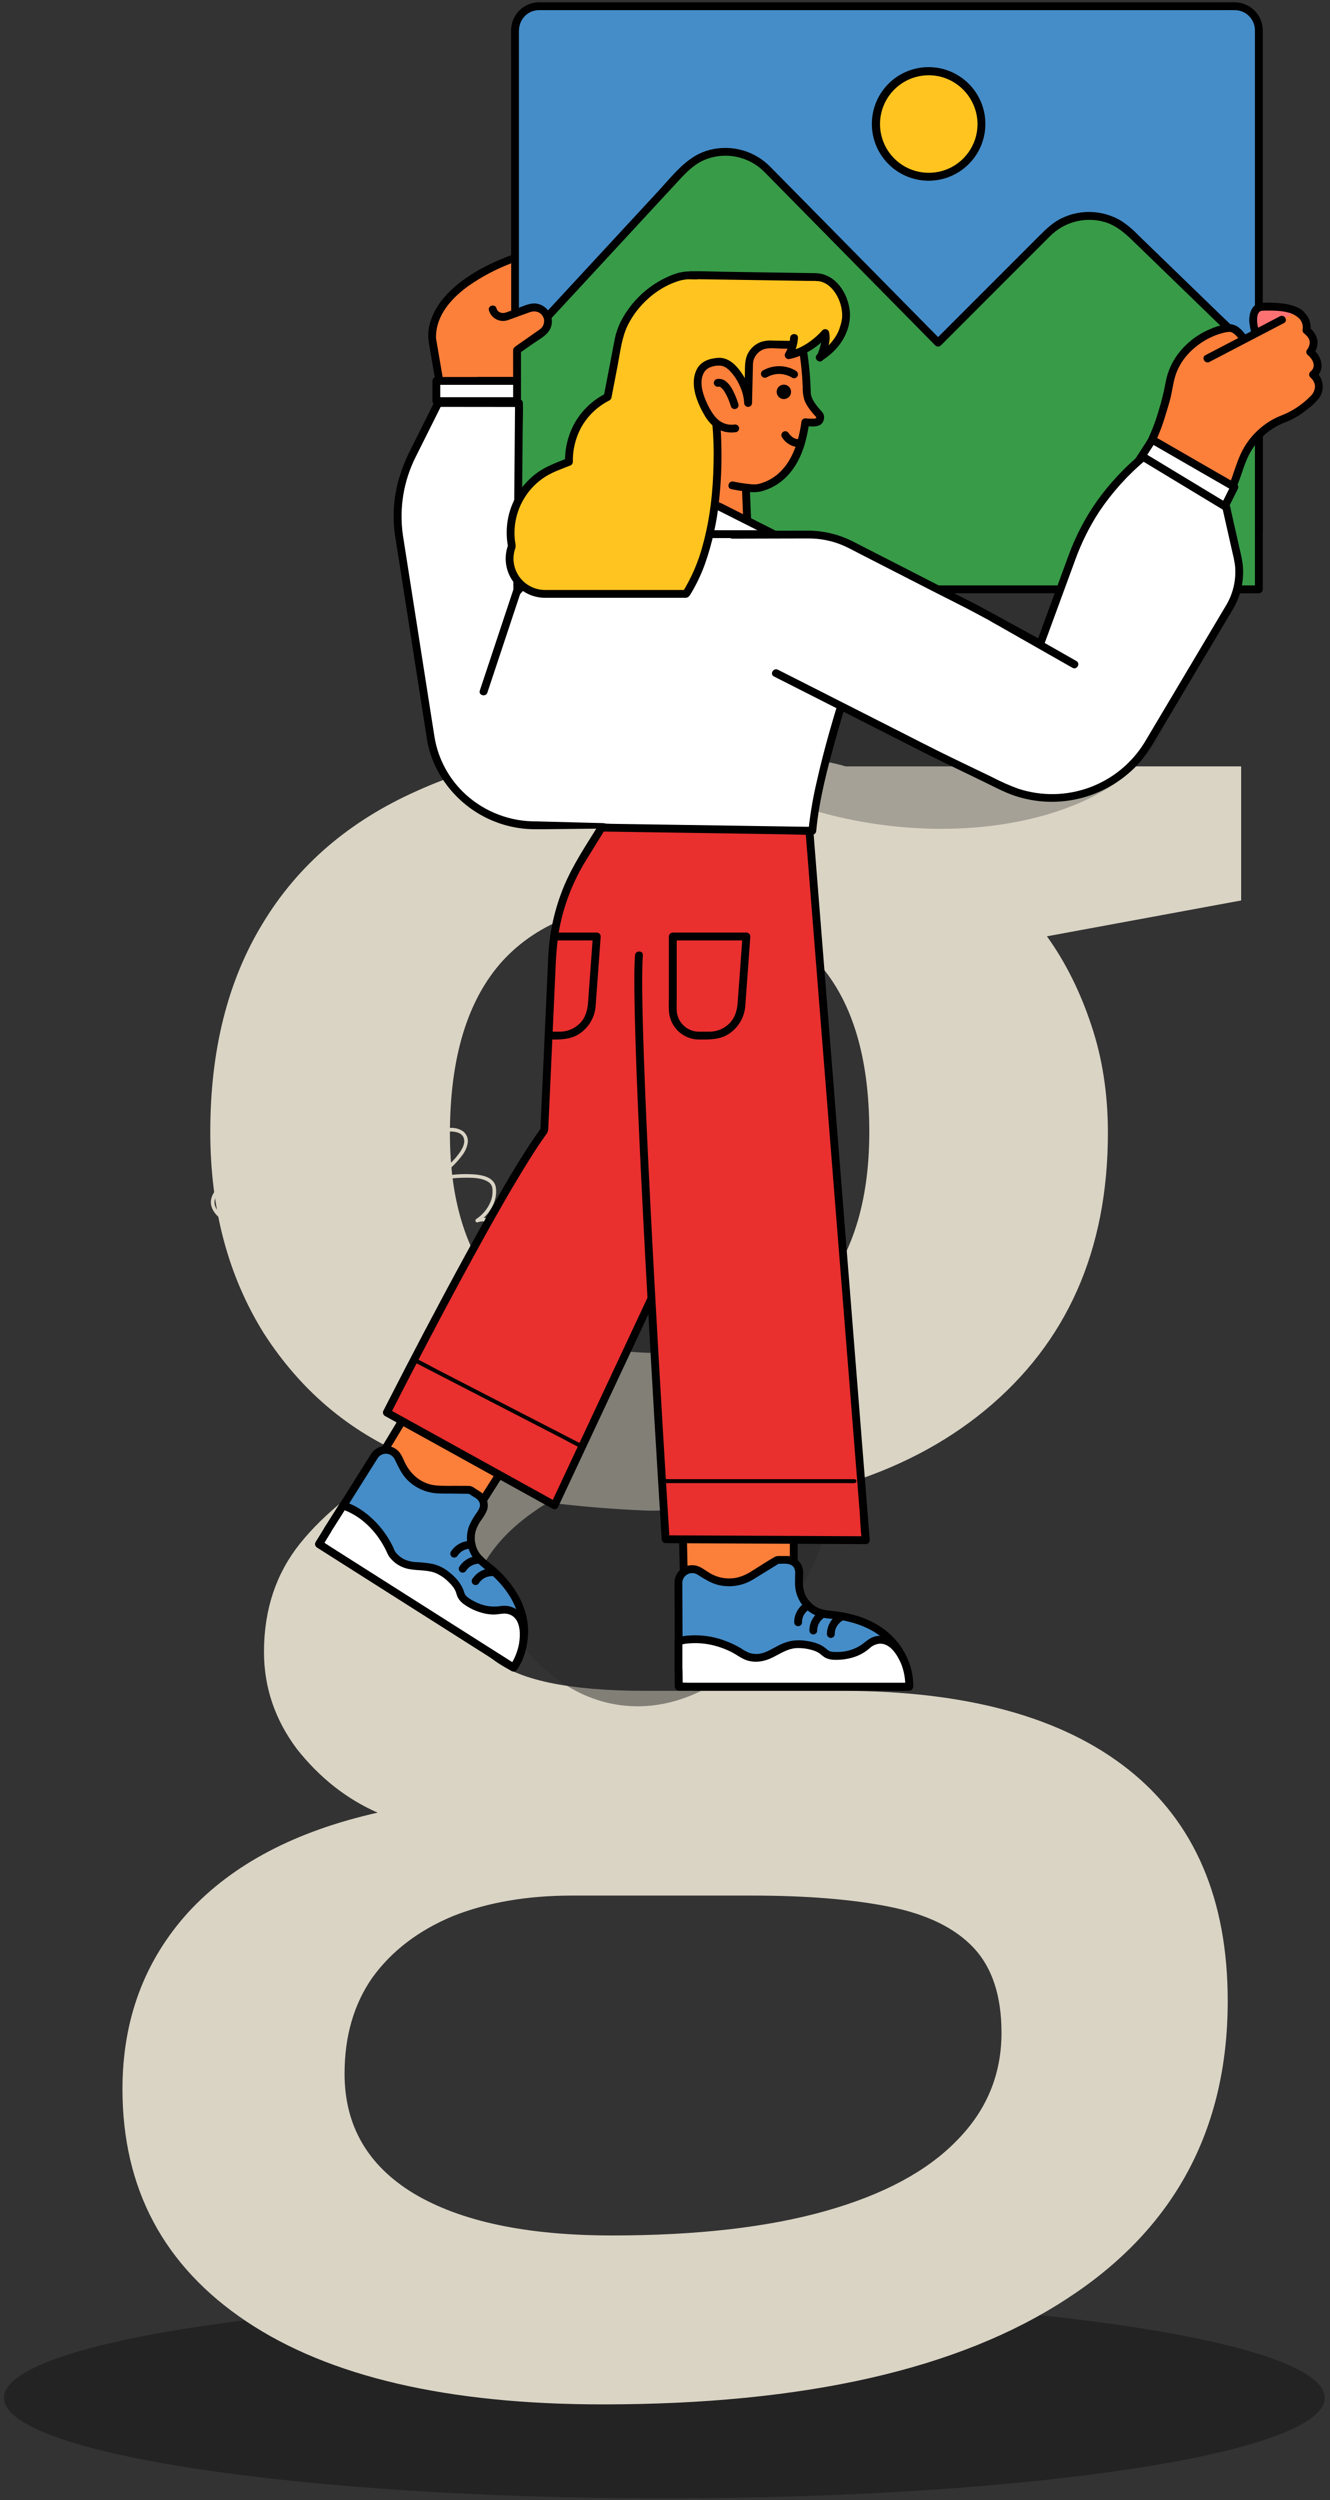 <svg width="99" height="186" viewBox="0 0 99 186" fill="none" xmlns="http://www.w3.org/2000/svg">
<rect x="0" y="0" width="99" height="186" fill="#333333" stroke="none"/>
<g id="Group">
<g id="Group_2">
<path id="Vector" d="M49.45 185.88C76.599 185.88 98.608 182.532 98.608 178.402C98.608 174.272 76.599 170.924 49.45 170.924C22.302 170.924 0.293 174.272 0.293 178.402C0.293 182.532 22.302 185.88 49.45 185.88Z" fill="#232323"/>
<g id="Group_3">
<path id="Vector_2" d="M18.613 91.383C17.908 91.18 17.172 90.921 16.587 90.462C16.275 90.216 15.97 89.87 15.966 89.451C15.962 89.062 16.215 88.733 16.497 88.491C16.928 88.149 17.425 87.899 17.958 87.758C18.774 87.525 19.622 87.419 20.471 87.442C20.58 87.443 20.66 87.287 20.566 87.211C19.557 86.39 18.538 85.509 17.761 84.456C17.531 84.162 17.343 83.838 17.202 83.492C17.11 83.285 17.08 83.057 17.113 82.833C17.13 82.755 17.164 82.683 17.212 82.62C17.261 82.557 17.323 82.506 17.394 82.471C17.585 82.38 17.796 82.337 18.007 82.346C18.694 82.346 19.383 82.601 19.995 82.89C21.01 83.383 21.942 84.03 22.759 84.808C22.78 84.828 22.808 84.841 22.837 84.844C22.866 84.848 22.896 84.841 22.921 84.827C22.947 84.812 22.966 84.789 22.978 84.762C22.989 84.735 22.992 84.705 22.985 84.676C22.452 83.013 21.982 81.283 21.878 79.532C21.836 79.015 21.857 78.496 21.94 77.985C21.997 77.677 22.099 77.327 22.284 77.101C22.341 77.019 22.419 76.952 22.509 76.908C22.6 76.863 22.7 76.842 22.801 76.847C22.906 76.857 23.009 76.884 23.105 76.929C23.233 76.991 23.352 77.07 23.46 77.163C24.16 77.76 24.585 78.682 24.902 79.525C25.441 80.962 25.709 82.496 25.83 84.021C25.849 84.251 25.863 84.482 25.875 84.712C25.876 84.744 25.888 84.775 25.91 84.799C25.931 84.823 25.96 84.838 25.992 84.842C26.024 84.847 26.056 84.84 26.083 84.822C26.11 84.805 26.13 84.779 26.14 84.748C26.527 83.719 26.976 82.709 27.453 81.719C27.867 80.847 28.326 79.998 28.827 79.174C29.284 78.435 29.786 77.701 30.417 77.097C30.83 76.702 31.399 76.263 32.01 76.348C32.508 76.416 32.712 76.815 32.737 77.294C32.772 77.999 32.55 78.717 32.325 79.377C32.029 80.214 31.682 81.032 31.286 81.826C30.739 82.948 30.129 84.033 29.495 85.107C29.484 85.125 29.473 85.143 29.462 85.161C29.387 85.283 29.532 85.402 29.647 85.346C30.034 85.157 30.433 84.991 30.835 84.836C31.567 84.554 32.337 84.291 33.121 84.206C33.617 84.153 34.476 84.149 34.553 84.816C34.588 85.123 34.428 85.428 34.268 85.677C34.053 85.995 33.803 86.289 33.523 86.551C33.117 86.948 32.678 87.31 32.211 87.633C32.184 87.65 32.164 87.676 32.154 87.707C32.144 87.738 32.146 87.771 32.158 87.801C32.171 87.83 32.194 87.855 32.222 87.869C32.251 87.884 32.284 87.887 32.315 87.88C33.141 87.704 33.983 87.617 34.828 87.622C35.324 87.628 35.907 87.654 36.338 87.932C36.417 87.979 36.486 88.043 36.539 88.12C36.592 88.196 36.628 88.283 36.644 88.374C36.699 88.768 36.636 89.17 36.463 89.528C36.241 90.003 35.891 90.407 35.452 90.694C35.328 90.772 35.406 90.993 35.556 90.941C35.755 90.866 35.972 90.851 36.179 90.897C36.716 91.028 36.71 91.685 36.65 92.125C36.641 92.191 36.665 92.278 36.745 92.291C37.418 92.398 38.218 92.638 38.532 93.309C38.605 93.465 38.643 93.635 38.646 93.807C38.647 93.865 38.644 93.923 38.637 93.981C38.641 93.938 38.628 93.896 38.601 93.862C38.574 93.829 38.536 93.807 38.493 93.801C38.451 93.796 38.408 93.806 38.373 93.831C38.338 93.856 38.315 93.894 38.307 93.936C38.299 93.978 38.307 94.021 38.33 94.057C38.353 94.094 38.389 94.119 38.431 94.129C38.473 94.14 38.517 94.133 38.554 94.112C38.591 94.091 38.618 94.056 38.631 94.015C38.592 94.185 38.852 94.257 38.891 94.087C39.047 93.415 38.608 92.757 38.047 92.431C37.665 92.223 37.248 92.087 36.816 92.031L36.911 92.197C36.988 91.631 36.967 90.877 36.324 90.658C36.049 90.576 35.755 90.583 35.484 90.68L35.588 90.927C35.989 90.666 36.324 90.316 36.569 89.905C36.785 89.551 36.909 89.149 36.929 88.735C36.941 88.437 36.912 88.14 36.715 87.905C36.375 87.5 35.753 87.411 35.259 87.371C34.629 87.332 33.996 87.356 33.371 87.442C32.994 87.488 32.616 87.542 32.243 87.619L32.348 87.866C32.777 87.569 33.184 87.24 33.565 86.883C33.873 86.604 34.153 86.295 34.401 85.961C34.625 85.679 34.771 85.343 34.822 84.987C34.837 84.832 34.813 84.675 34.751 84.533C34.688 84.39 34.591 84.265 34.468 84.17C34.197 83.99 33.876 83.901 33.551 83.914C32.722 83.901 31.882 84.169 31.109 84.447C30.565 84.639 30.031 84.861 29.511 85.112L29.695 85.297C30.277 84.355 30.809 83.378 31.308 82.389C31.725 81.574 32.099 80.738 32.428 79.883C32.704 79.152 32.961 78.378 33.005 77.592C33.033 77.08 32.94 76.464 32.437 76.202C31.88 75.912 31.234 76.136 30.754 76.47C30.066 76.948 29.533 77.637 29.062 78.32C28.512 79.133 28.016 79.982 27.578 80.861C26.954 82.081 26.395 83.333 25.904 84.613C25.896 84.634 25.888 84.655 25.88 84.676L26.145 84.712C26.061 83.054 25.823 81.38 25.287 79.803C24.96 78.841 24.52 77.81 23.779 77.088C23.387 76.707 22.774 76.363 22.266 76.745C22.019 76.956 21.844 77.239 21.766 77.554C21.638 78.019 21.578 78.5 21.591 78.983C21.59 80.659 22.003 82.341 22.475 83.938C22.555 84.209 22.638 84.479 22.724 84.748L22.95 84.617C22.17 83.876 21.288 83.249 20.331 82.755C19.656 82.414 18.91 82.122 18.147 82.08C17.7 82.056 17.134 82.14 16.915 82.588C16.649 83.131 17.005 83.8 17.295 84.254C17.622 84.748 17.996 85.209 18.414 85.629C19.031 86.259 19.686 86.851 20.375 87.402L20.471 87.171C19.657 87.152 18.844 87.246 18.055 87.449C17.454 87.595 16.888 87.86 16.392 88.23C16.044 88.504 15.745 88.881 15.701 89.336C15.657 89.793 15.908 90.208 16.231 90.51C16.859 91.099 17.73 91.41 18.542 91.644C18.576 91.652 18.612 91.646 18.642 91.628C18.672 91.611 18.694 91.582 18.703 91.548C18.713 91.514 18.709 91.478 18.692 91.448C18.675 91.417 18.647 91.394 18.613 91.383Z" fill="#DAD4C5"/>
<path id="Vector_3" d="M27.753 91.478C27.66 91.183 27.544 90.895 27.408 90.618C27.19 90.167 26.909 89.688 26.482 89.406C26.072 89.135 25.493 89.178 25.191 89.593C24.887 90.011 24.987 90.615 25.109 91.078C25.212 91.471 25.358 91.851 25.543 92.213L25.695 92.015C25.088 91.767 24.277 91.662 23.686 91.994C23.435 92.134 23.283 92.373 23.39 92.66C23.489 92.925 23.723 93.132 23.939 93.302C24.107 93.436 24.284 93.557 24.469 93.664V93.43C23.933 93.779 23.597 94.438 24 95.017C24.099 95.159 24.333 95.024 24.233 94.881C24.136 94.754 24.085 94.598 24.088 94.438C24.092 94.278 24.149 94.124 24.252 94.002C24.349 93.869 24.469 93.755 24.606 93.663C24.626 93.651 24.642 93.634 24.654 93.614C24.665 93.593 24.671 93.57 24.671 93.547C24.671 93.523 24.665 93.501 24.654 93.48C24.642 93.46 24.626 93.442 24.606 93.43C24.287 93.25 23.938 93.017 23.725 92.715C23.599 92.536 23.582 92.374 23.784 92.25C24.12 92.041 24.55 92.033 24.931 92.091C25.168 92.125 25.401 92.187 25.623 92.275C25.742 92.323 25.824 92.17 25.776 92.077C25.648 91.822 25.54 91.559 25.453 91.287C25.316 90.869 25.163 90.334 25.328 89.902C25.484 89.495 25.965 89.404 26.312 89.618C26.697 89.855 26.947 90.296 27.143 90.689C27.283 90.966 27.4 91.254 27.492 91.55C27.543 91.715 27.804 91.645 27.753 91.478Z" fill="#DAD4C5"/>
</g>
<g id="Group_4">
<path id="Vector_4" d="M44.87 178.888C33.336 178.888 24.494 176.831 18.343 172.718C12.192 168.605 9.116 162.842 9.116 155.428C9.116 150.249 10.757 145.856 14.037 142.251C17.318 138.696 22.008 136.233 28.108 134.862C25.801 133.847 23.802 132.273 22.111 130.14C20.47 127.957 19.65 125.545 19.65 122.904C19.65 119.756 20.547 117.064 22.341 114.83C24.135 112.596 26.826 110.438 30.415 108.356C25.955 106.477 22.367 103.43 19.65 99.216C16.985 94.95 15.652 89.948 15.652 84.21C15.652 78.117 16.959 72.937 19.573 68.672C22.188 64.356 26.006 61.081 31.03 58.846C36.053 56.561 42.127 55.419 49.252 55.419C50.79 55.419 52.456 55.52 54.25 55.723C56.095 55.876 57.787 56.079 59.324 56.333C60.913 56.536 62.118 56.764 62.938 57.018H92.386V66.996L77.931 69.662C79.315 71.592 80.417 73.801 81.238 76.289C82.058 78.726 82.468 81.392 82.468 84.287C82.468 93.021 79.418 99.901 73.318 104.928C67.27 109.905 58.914 112.393 48.252 112.393C45.69 112.291 43.204 112.088 40.794 111.783C38.949 112.901 37.539 114.145 36.566 115.516C35.592 116.836 35.105 118.334 35.105 120.01C35.105 121.381 35.592 122.498 36.566 123.361C37.539 124.173 38.975 124.783 40.871 125.189C42.819 125.595 45.177 125.798 47.945 125.798H62.631C71.96 125.798 79.085 127.753 84.006 131.663C88.926 135.573 91.387 141.311 91.387 148.877C91.387 158.475 87.389 165.863 79.392 171.043C71.396 176.273 59.888 178.888 44.87 178.888ZM45.562 166.32C51.866 166.32 57.172 165.711 61.477 164.492C65.783 163.273 69.038 161.521 71.242 159.236C73.446 157.002 74.548 154.336 74.548 151.239C74.548 148.497 73.856 146.389 72.472 144.917C71.088 143.444 69.012 142.429 66.244 141.87C63.476 141.311 60.042 141.032 55.941 141.032H42.563C39.231 141.032 36.284 141.54 33.721 142.555C31.158 143.622 29.159 145.145 27.723 147.126C26.339 149.106 25.648 151.493 25.648 154.285C25.648 158.145 27.365 161.115 30.799 163.197C34.285 165.279 39.205 166.32 45.562 166.32ZM49.098 100.663C54.378 100.663 58.299 99.241 60.862 96.397C63.425 93.503 64.707 89.441 64.707 84.21C64.707 78.523 63.374 74.258 60.708 71.414C58.094 68.57 54.199 67.149 49.021 67.149C43.947 67.149 40.077 68.596 37.411 71.49C34.797 74.385 33.49 78.676 33.49 84.363C33.49 89.491 34.797 93.503 37.411 96.397C40.077 99.241 43.972 100.663 49.098 100.663Z" fill="#DAD4C5"/>
<g id="Group_5">
<path id="Vector_5" d="M34.739 104.286C33.325 115.807 38.492 125.921 46.278 126.877C54.065 127.832 61.524 119.267 62.938 107.746C64.352 96.225 59.185 86.111 51.398 85.155C43.612 84.2 36.153 92.765 34.739 104.286Z" fill="#2B2B2B" fill-opacity="0.5"/>
</g>
<g id="Group_6">
<path id="Vector_6" d="M47.679 47.474C46.898 53.836 55.089 60.076 65.973 61.412C76.858 62.747 86.314 58.673 87.095 52.311C87.876 45.949 79.685 39.708 68.801 38.373C57.916 37.037 48.46 41.111 47.679 47.474Z" fill="#2B2B2B" fill-opacity="0.3"/>
</g>
</g>
<g id="Group_7">
<path id="Vector_7" d="M91.929 0.463H40.11C39.129 0.463 38.334 1.258 38.334 2.238V39.407C38.334 40.388 39.129 41.183 40.11 41.183H91.929C92.909 41.183 93.704 40.388 93.704 39.407V2.238C93.704 1.258 92.909 0.463 91.929 0.463Z" fill="#458DC9"/>
<path id="Vector_8" d="M91.928 40.891H40.537C40.4 40.891 40.262 40.893 40.125 40.891C39.727 40.889 39.346 40.73 39.065 40.448C38.784 40.166 38.626 39.784 38.626 39.386C38.618 38.785 38.626 38.183 38.626 37.582V4.383C38.626 3.692 38.623 3.002 38.626 2.311C38.629 1.465 39.242 0.77 40.11 0.755C40.209 0.753 40.309 0.755 40.408 0.755H90.621C91.053 0.755 91.485 0.748 91.917 0.755C92.316 0.757 92.697 0.918 92.977 1.201C93.257 1.485 93.413 1.867 93.412 2.266C93.414 2.46 93.412 2.655 93.412 2.849V38.666C93.412 38.888 93.413 39.11 93.412 39.331C93.409 40.181 92.799 40.872 91.928 40.891C91.554 40.899 91.552 41.482 91.928 41.474C92.479 41.466 93.005 41.241 93.391 40.848C93.778 40.456 93.995 39.927 93.995 39.376C93.998 39.175 93.995 38.974 93.995 38.773V2.826C93.995 2.637 93.998 2.448 93.995 2.259C93.993 1.71 93.775 1.183 93.388 0.793C93.001 0.402 92.477 0.179 91.928 0.171C91.542 0.164 91.155 0.171 90.769 0.171H40.376C40.237 0.171 40.095 0.166 39.956 0.178C39.432 0.224 38.944 0.465 38.59 0.854C38.235 1.243 38.04 1.751 38.043 2.277C38.038 2.925 38.043 3.573 38.043 4.22V37.608C38.043 38.202 38.033 38.797 38.043 39.392C38.047 39.94 38.265 40.466 38.652 40.855C39.039 41.244 39.563 41.467 40.111 41.474C40.223 41.476 40.335 41.474 40.447 41.474L91.928 41.474C92.304 41.474 92.304 40.891 91.928 40.891Z" fill="black"/>
<path id="Vector_9" d="M38.334 38.808V26.175L50.817 12.685C51.216 12.254 51.698 11.908 52.235 11.668C52.771 11.429 53.35 11.3 53.938 11.291C54.525 11.282 55.108 11.392 55.652 11.614C56.196 11.837 56.689 12.167 57.101 12.586L69.826 25.494L77.991 17.329C78.797 16.523 79.888 16.066 81.029 16.057C82.169 16.047 83.268 16.487 84.087 17.28L93.704 26.595V43.847H38.394L38.334 38.808Z" fill="#389B48"/>
<path id="Vector_10" d="M38.626 38.808V26.175L38.541 26.381L39.971 24.835L43.328 21.208L47.205 17.017L50.2 13.78C50.956 12.963 51.653 12.129 52.765 11.776C53.397 11.576 54.067 11.532 54.719 11.648C55.371 11.765 55.985 12.038 56.508 12.444C56.755 12.651 56.989 12.873 57.208 13.109L59.755 15.693L63.645 19.64L67.409 23.458L69.52 25.6L69.619 25.701C69.675 25.754 69.749 25.784 69.826 25.784C69.903 25.784 69.977 25.754 70.032 25.701L73.782 21.95C75.231 20.502 76.679 19.053 78.127 17.605C78.648 17.069 79.305 16.685 80.027 16.493C80.75 16.302 81.511 16.311 82.228 16.518C83.101 16.778 83.728 17.339 84.359 17.95L89.303 22.739L91.957 25.309C92.445 25.781 92.915 26.29 93.429 26.734C93.453 26.755 93.474 26.779 93.497 26.8L93.412 26.594V43.847L93.703 43.556H40.642C39.929 43.556 39.199 43.511 38.486 43.556C38.456 43.557 38.425 43.556 38.394 43.556L38.686 43.847L38.634 39.446L38.626 38.808C38.621 38.433 38.038 38.432 38.043 38.808L38.095 43.209L38.103 43.847C38.104 43.924 38.135 43.998 38.189 44.052C38.244 44.107 38.317 44.138 38.394 44.139H91.455C92.174 44.139 92.894 44.152 93.612 44.139C93.642 44.138 93.673 44.139 93.703 44.139C93.78 44.138 93.854 44.107 93.908 44.052C93.963 43.998 93.994 43.924 93.995 43.847V27.184C93.995 26.925 94.066 26.555 93.874 26.353C92.938 25.373 91.919 24.46 90.946 23.517L86.324 19.041L84.735 17.502C84.347 17.093 83.914 16.73 83.443 16.421C82.774 16.026 82.018 15.804 81.243 15.774C80.467 15.744 79.697 15.907 79 16.249C78.369 16.559 77.88 17.027 77.392 17.515L73.467 21.44L69.823 25.084L69.619 25.288H70.032L67.527 22.747L62.359 17.504L58.045 13.128C57.799 12.879 57.555 12.627 57.308 12.38C56.696 11.767 55.927 11.336 55.085 11.134C54.243 10.932 53.362 10.968 52.538 11.237C51.054 11.737 50.079 13.053 49.053 14.162L44.332 19.264L39.635 24.34L38.335 25.745C38.268 25.818 38.19 25.888 38.13 25.967C38.02 26.11 38.043 26.262 38.043 26.431V38.808C38.043 39.184 38.626 39.184 38.626 38.808Z" fill="black"/>
<path id="Vector_11" d="M69.133 13.152C71.299 13.152 73.055 11.396 73.055 9.23C73.055 7.064 71.299 5.308 69.133 5.308C66.967 5.308 65.211 7.064 65.211 9.23C65.211 11.396 66.967 13.152 69.133 13.152Z" fill="#FFC41F"/>
<path id="Vector_12" d="M72.764 9.23C72.764 9.977 72.532 10.706 72.102 11.317C71.672 11.929 71.064 12.392 70.36 12.645C69.657 12.897 68.893 12.927 68.172 12.728C67.451 12.53 66.809 12.115 66.334 11.538C65.858 10.962 65.572 10.252 65.514 9.507C65.457 8.762 65.631 8.017 66.012 7.375C66.394 6.732 66.965 6.223 67.646 5.916C68.328 5.61 69.088 5.522 69.822 5.664C70.647 5.829 71.39 6.274 71.926 6.924C72.462 7.573 72.758 8.388 72.764 9.23C72.766 9.605 73.35 9.606 73.347 9.23C73.35 8.138 72.93 7.088 72.175 6.299C71.42 5.51 70.39 5.044 69.299 4.998C68.208 4.953 67.142 5.331 66.324 6.053C65.506 6.776 65 7.787 64.911 8.875C64.821 9.963 65.157 11.043 65.846 11.89C66.536 12.736 67.526 13.282 68.61 13.415C69.694 13.547 70.786 13.254 71.659 12.599C72.532 11.944 73.117 10.976 73.292 9.898C73.327 9.677 73.345 9.453 73.347 9.23C73.35 8.854 72.766 8.854 72.764 9.23Z" fill="black"/>
</g>
<g id="Group_8">
<g id="Group_9">
<path id="Vector_13" d="M38.487 107.624L34.75 113.512L27.028 110.519L32.501 101.465" fill="#FC7F3A"/>
<path id="Vector_14" d="M38.235 107.476L36.973 109.465L34.961 112.636L34.498 113.365L34.828 113.231L32.209 112.216L28.058 110.607L27.106 110.238L27.28 110.666L29.137 107.595L32.074 102.736L32.753 101.612C32.947 101.29 32.443 100.997 32.249 101.318L30.392 104.389L27.455 109.249L26.776 110.372C26.755 110.41 26.742 110.454 26.739 110.498C26.737 110.542 26.744 110.587 26.761 110.628C26.777 110.669 26.803 110.706 26.836 110.736C26.869 110.765 26.908 110.787 26.951 110.8L29.57 111.815L33.721 113.425L34.673 113.794C34.735 113.81 34.8 113.806 34.86 113.782C34.919 113.758 34.969 113.715 35.002 113.66L36.264 111.671L38.276 108.5L38.739 107.771C38.941 107.453 38.436 107.16 38.235 107.476Z" fill="black"/>
<path id="Vector_15" d="M27.859 108.344L23.748 114.882L38.226 124.069C38.226 124.069 41.082 120.114 35.951 116.25C35.49 115.901 35.179 115.39 35.08 114.82C34.981 114.251 35.102 113.665 35.418 113.18C35.602 112.896 35.752 112.666 35.874 112.481C35.939 112.383 35.983 112.272 36.005 112.156C36.027 112.04 36.025 111.921 36 111.806C35.975 111.691 35.928 111.581 35.86 111.485C35.793 111.388 35.707 111.306 35.607 111.242L34.988 110.849L32.694 110.82C32.112 110.813 31.544 110.643 31.055 110.329C30.566 110.015 30.174 109.57 29.925 109.044L29.643 108.45C29.565 108.285 29.444 108.144 29.292 108.042C29.141 107.94 28.965 107.88 28.782 107.869C28.6 107.858 28.418 107.897 28.255 107.98C28.093 108.064 27.956 108.19 27.859 108.344Z" fill="#458DC9"/>
<path id="Vector_16" d="M27.607 108.197L26.213 110.415L24.004 113.928L23.497 114.735C23.459 114.802 23.449 114.881 23.469 114.956C23.488 115.03 23.536 115.094 23.602 115.134L25.046 116.051L28.497 118.241L32.687 120.899L36.295 123.189C36.879 123.559 37.453 123.962 38.054 124.305C38.062 124.31 38.071 124.315 38.079 124.321C38.147 124.358 38.226 124.368 38.3 124.349C38.374 124.329 38.438 124.282 38.478 124.216C38.969 123.535 39.217 122.631 39.291 121.808C39.475 119.763 38.346 117.933 36.863 116.62C36.404 116.213 35.847 115.9 35.556 115.339C35.326 114.886 35.276 114.363 35.418 113.874C35.512 113.597 35.647 113.334 35.82 113.097C36.001 112.864 36.15 112.607 36.262 112.334C36.334 112.083 36.322 111.815 36.228 111.571C36.135 111.327 35.964 111.121 35.742 110.983C35.609 110.895 35.473 110.812 35.339 110.727C35.236 110.641 35.114 110.583 34.983 110.558C34.754 110.542 34.521 110.552 34.292 110.549C33.682 110.541 33.058 110.572 32.45 110.516C31.4 110.42 30.57 109.727 30.13 108.798C29.976 108.473 29.848 108.116 29.563 107.881C29.419 107.76 29.25 107.672 29.069 107.623C28.888 107.573 28.698 107.563 28.513 107.593C28.327 107.623 28.15 107.692 27.994 107.797C27.838 107.901 27.706 108.038 27.607 108.197C27.4 108.512 27.905 108.804 28.111 108.492C28.185 108.378 28.289 108.286 28.412 108.228C28.535 108.17 28.672 108.147 28.807 108.162C28.936 108.18 29.059 108.23 29.162 108.309C29.266 108.388 29.347 108.493 29.399 108.613C29.667 109.155 29.896 109.687 30.336 110.123C30.925 110.704 31.704 111.053 32.531 111.106C32.91 111.131 33.295 111.12 33.675 111.125L34.988 111.141L34.841 111.101L35.286 111.384C35.458 111.465 35.599 111.6 35.687 111.77C35.809 112.071 35.64 112.307 35.481 112.55C35.255 112.861 35.064 113.195 34.912 113.548C34.68 114.191 34.711 114.9 34.998 115.52C35.329 116.252 36.028 116.641 36.598 117.165C37.541 118.033 38.333 119.106 38.618 120.374C38.798 121.181 38.757 122.021 38.501 122.806C38.473 122.895 38.443 122.983 38.41 123.07C38.396 123.106 38.382 123.143 38.367 123.18C38.361 123.197 38.353 123.215 38.346 123.232C38.342 123.242 38.364 123.193 38.337 123.253C38.283 123.373 38.227 123.491 38.165 123.606C38.109 123.716 38.045 123.821 37.975 123.922L38.374 123.817L36.93 122.901L33.478 120.711L29.289 118.052L25.68 115.763L24.483 115.003C24.299 114.886 24.116 114.745 23.922 114.647C23.913 114.642 23.904 114.636 23.896 114.631L24.001 115.03L25.394 112.812L27.603 109.299L28.111 108.492C28.311 108.173 27.806 107.88 27.607 108.197Z" fill="black"/>
<path id="Vector_17" d="M35.106 114.637C34.974 114.632 34.843 114.642 34.714 114.669C34.455 114.714 34.211 114.819 34 114.975C33.825 115.105 33.676 115.265 33.559 115.448C33.52 115.515 33.51 115.595 33.529 115.669C33.549 115.744 33.597 115.808 33.663 115.848C33.731 115.885 33.81 115.895 33.884 115.875C33.958 115.856 34.022 115.808 34.062 115.743C34.077 115.721 34.092 115.698 34.107 115.677C34.114 115.666 34.122 115.656 34.13 115.645C34.103 115.679 34.1 115.684 34.119 115.659C34.151 115.622 34.183 115.586 34.218 115.551C34.25 115.519 34.285 115.489 34.32 115.459C34.344 115.44 34.338 115.445 34.301 115.473C34.309 115.467 34.318 115.46 34.327 115.454C34.34 115.445 34.354 115.435 34.367 115.426C34.435 115.382 34.507 115.343 34.581 115.31C34.627 115.289 34.507 115.339 34.577 115.312C34.594 115.306 34.612 115.299 34.629 115.293C34.66 115.283 34.691 115.273 34.723 115.264C34.782 115.248 34.841 115.237 34.901 115.227C34.966 115.216 34.829 115.235 34.874 115.23C34.887 115.229 34.899 115.227 34.912 115.226C34.933 115.224 34.954 115.222 34.975 115.221C35.019 115.218 35.063 115.218 35.106 115.22C35.184 115.22 35.258 115.189 35.312 115.135C35.367 115.08 35.398 115.006 35.398 114.929C35.396 114.852 35.365 114.779 35.31 114.725C35.256 114.67 35.183 114.639 35.106 114.637Z" fill="black"/>
<path id="Vector_18" d="M35.735 115.759C35.603 115.753 35.471 115.764 35.342 115.791C35.084 115.836 34.839 115.94 34.629 116.097C34.454 116.227 34.305 116.387 34.188 116.57C34.149 116.637 34.139 116.717 34.158 116.791C34.178 116.866 34.226 116.93 34.292 116.969C34.359 117.007 34.438 117.017 34.513 116.997C34.587 116.978 34.651 116.93 34.691 116.865C34.706 116.842 34.72 116.82 34.736 116.799C34.743 116.788 34.751 116.778 34.759 116.767C34.732 116.801 34.729 116.806 34.748 116.781C34.78 116.744 34.812 116.707 34.846 116.673C34.879 116.64 34.914 116.61 34.949 116.58C34.973 116.561 34.967 116.566 34.929 116.595C34.938 116.589 34.947 116.582 34.956 116.576C34.969 116.566 34.983 116.557 34.996 116.548C35.064 116.504 35.136 116.465 35.21 116.432C35.256 116.41 35.136 116.461 35.206 116.434C35.223 116.427 35.24 116.421 35.258 116.415C35.289 116.404 35.32 116.395 35.352 116.386C35.411 116.37 35.47 116.358 35.53 116.348C35.594 116.337 35.457 116.356 35.503 116.352C35.516 116.35 35.528 116.349 35.541 116.348C35.562 116.345 35.583 116.344 35.604 116.343C35.648 116.339 35.691 116.339 35.735 116.342C35.812 116.342 35.886 116.311 35.941 116.256C35.996 116.202 36.026 116.128 36.027 116.05C36.025 115.974 35.994 115.901 35.939 115.846C35.885 115.792 35.812 115.761 35.735 115.759Z" fill="black"/>
<path id="Vector_19" d="M36.698 116.679C36.566 116.673 36.434 116.684 36.305 116.711C36.046 116.756 35.802 116.861 35.591 117.017C35.417 117.147 35.268 117.307 35.15 117.49C35.112 117.557 35.101 117.637 35.121 117.711C35.14 117.786 35.188 117.85 35.255 117.889C35.322 117.927 35.401 117.937 35.475 117.917C35.55 117.898 35.614 117.85 35.654 117.785C35.668 117.762 35.683 117.74 35.698 117.719C35.706 117.708 35.713 117.698 35.721 117.687C35.695 117.721 35.691 117.726 35.711 117.701C35.743 117.664 35.774 117.627 35.809 117.593C35.842 117.56 35.877 117.53 35.912 117.5C35.936 117.481 35.929 117.486 35.892 117.515C35.901 117.509 35.91 117.502 35.919 117.496C35.932 117.486 35.945 117.477 35.959 117.468C36.027 117.424 36.098 117.385 36.172 117.352C36.219 117.33 36.098 117.381 36.169 117.354C36.186 117.347 36.203 117.341 36.22 117.335C36.252 117.324 36.283 117.315 36.315 117.306C36.373 117.29 36.432 117.278 36.492 117.268C36.557 117.257 36.42 117.276 36.465 117.272C36.478 117.27 36.491 117.269 36.503 117.268C36.524 117.265 36.545 117.264 36.567 117.263C36.61 117.26 36.654 117.259 36.698 117.262C36.775 117.262 36.849 117.231 36.904 117.176C36.958 117.122 36.989 117.048 36.989 116.97C36.987 116.894 36.956 116.821 36.902 116.766C36.847 116.712 36.774 116.681 36.698 116.679Z" fill="black"/>
<path id="Vector_20" d="M38.921 122.345C38.803 122.959 38.568 123.545 38.226 124.069L23.748 114.882L24.391 113.835L24.383 113.83L25.531 112.02C25.531 112.02 27.887 112.607 29.166 115.597C30.349 117.165 31.747 115.964 33.242 117.185C34.736 118.405 33.855 118.599 34.843 119.213C34.843 119.213 35.981 120.012 37.209 119.793C38.438 119.574 39.215 120.549 38.921 122.345Z" fill="white"/>
<path id="Vector_21" d="M38.639 122.268C38.533 122.859 38.307 123.422 37.975 123.922L38.374 123.817L36.93 122.901L33.478 120.711L29.289 118.053L25.68 115.763L24.483 115.003C24.299 114.886 24.116 114.746 23.922 114.647C23.913 114.643 23.904 114.636 23.896 114.631L24.001 115.03L24.643 113.982C24.68 113.915 24.691 113.836 24.671 113.761C24.652 113.687 24.604 113.623 24.538 113.583L24.53 113.578L24.635 113.977L25.783 112.167L25.454 112.301C25.503 112.314 25.552 112.33 25.6 112.347C25.654 112.365 25.708 112.386 25.761 112.407C25.773 112.411 25.785 112.416 25.796 112.421C25.86 112.446 25.735 112.394 25.801 112.422C25.842 112.44 25.883 112.458 25.923 112.477C26.359 112.681 26.765 112.942 27.131 113.255C27.677 113.726 28.14 114.287 28.499 114.913C28.602 115.091 28.698 115.274 28.786 115.461C28.832 115.578 28.889 115.69 28.955 115.797C29.03 115.9 29.114 115.997 29.205 116.087C29.485 116.368 29.832 116.574 30.213 116.683C30.907 116.881 31.647 116.767 32.334 117.001C32.748 117.161 33.121 117.413 33.425 117.736C33.542 117.845 33.648 117.964 33.743 118.093C33.775 118.139 33.806 118.187 33.835 118.237C33.85 118.263 33.864 118.289 33.877 118.316C33.883 118.327 33.928 118.43 33.903 118.37C33.97 118.535 34.006 118.71 34.087 118.871C34.208 119.085 34.381 119.266 34.59 119.396C35.025 119.696 35.511 119.913 36.026 120.034C36.255 120.088 36.49 120.117 36.726 120.123C36.96 120.126 37.183 120.076 37.414 120.059C37.691 120.025 37.969 120.098 38.194 120.262C38.752 120.697 38.742 121.619 38.639 122.268C38.621 122.342 38.632 122.421 38.67 122.487C38.708 122.554 38.77 122.604 38.843 122.626C38.918 122.646 38.997 122.636 39.064 122.598C39.131 122.56 39.181 122.497 39.202 122.423C39.32 121.678 39.339 120.814 38.888 120.166C38.711 119.916 38.468 119.721 38.187 119.601C37.905 119.481 37.595 119.442 37.293 119.488C36.87 119.557 36.439 119.537 36.024 119.432C35.723 119.348 35.434 119.226 35.163 119.068C35.017 118.99 34.879 118.896 34.753 118.788C34.712 118.752 34.675 118.712 34.641 118.669C34.68 118.72 34.619 118.629 34.61 118.614C34.599 118.596 34.591 118.576 34.581 118.557C34.615 118.626 34.585 118.566 34.579 118.551C34.566 118.511 34.553 118.472 34.54 118.432C34.339 117.802 33.912 117.343 33.397 116.938C33.045 116.656 32.634 116.457 32.194 116.355C31.813 116.284 31.428 116.241 31.041 116.226C30.704 116.218 30.372 116.143 30.066 116.004C29.9 115.918 29.749 115.807 29.617 115.675C29.543 115.607 29.476 115.532 29.418 115.45C29.351 115.322 29.291 115.191 29.237 115.057C28.885 114.335 28.412 113.678 27.84 113.114C27.236 112.525 26.444 111.949 25.609 111.739C25.547 111.723 25.482 111.728 25.422 111.752C25.363 111.776 25.313 111.818 25.279 111.873L24.131 113.683C24.093 113.75 24.083 113.829 24.103 113.903C24.122 113.978 24.17 114.042 24.236 114.082L24.244 114.087L24.139 113.688L23.497 114.735C23.459 114.803 23.449 114.882 23.469 114.956C23.488 115.031 23.536 115.095 23.602 115.135L25.046 116.051L28.497 118.241L32.687 120.899L36.295 123.189C36.879 123.56 37.453 123.962 38.054 124.305C38.062 124.31 38.071 124.316 38.079 124.321C38.147 124.359 38.226 124.368 38.3 124.349C38.374 124.33 38.438 124.282 38.478 124.217C38.839 123.674 39.085 123.064 39.202 122.423C39.278 122.056 38.716 121.9 38.639 122.268Z" fill="black"/>
</g>
<path id="Vector_22" d="M53.696 59.653L52.699 87.627L41.28 111.999L28.795 105.094C28.795 105.094 37.122 88.669 40.513 84.101L41.1 71.192C41.218 68.6 41.996 66.082 43.359 63.874L47.105 57.813" fill="#EA2F2F"/>
<path id="Vector_23" d="M53.404 59.653L53.308 62.34L53.077 68.829L52.796 76.73L52.545 83.762L52.413 87.479C52.408 87.519 52.407 87.558 52.409 87.598C52.422 87.686 52.362 87.549 52.446 87.483C52.4 87.519 52.367 87.652 52.343 87.703L51.699 89.077L49.148 94.521L45.823 101.618L42.778 108.117L41.105 111.687L41.028 111.852L41.427 111.747L37.214 109.417L30.493 105.7L28.942 104.843L29.047 105.242C29.399 104.548 29.754 103.856 30.111 103.165C30.979 101.482 31.856 99.805 32.742 98.132C33.842 96.059 34.96 93.995 36.097 91.941C37.139 90.07 38.198 88.206 39.333 86.39C39.755 85.715 40.186 85.045 40.654 84.401C40.751 84.281 40.806 84.133 40.81 83.979L40.834 83.455L41.053 78.644L41.307 73.05C41.373 71.589 41.404 70.132 41.719 68.696C42.084 67.042 42.724 65.461 43.613 64.019C43.874 63.594 44.136 63.17 44.399 62.747L47.159 58.279L47.356 57.96C47.554 57.64 47.05 57.347 46.852 57.666L44.613 61.29C43.679 62.803 42.664 64.293 41.978 65.939C41.304 67.565 40.91 69.293 40.816 71.05C40.798 71.367 40.786 71.683 40.772 71.999L40.546 76.972L40.295 82.493L40.228 83.948C40.223 83.991 40.221 84.034 40.223 84.077C40.223 84.081 40.219 84.097 40.222 84.099C40.181 84.065 40.302 83.963 40.221 84.009C40.19 84.026 40.16 84.092 40.14 84.12C39.927 84.415 39.722 84.715 39.521 85.018C38.423 86.675 37.428 88.401 36.447 90.129C35.283 92.179 34.155 94.25 33.042 96.329C32.063 98.159 31.096 99.996 30.141 101.839C29.629 102.827 29.12 103.817 28.614 104.808C28.59 104.855 28.567 104.901 28.544 104.947C28.506 105.014 28.496 105.093 28.515 105.168C28.535 105.242 28.582 105.306 28.648 105.346L32.861 107.676L39.582 111.394L41.132 112.251C41.199 112.289 41.279 112.3 41.353 112.28C41.428 112.26 41.492 112.212 41.531 112.146L42.716 109.618L45.531 103.61L48.896 96.429L51.737 90.366L52.611 88.5C52.723 88.26 52.856 88.022 52.951 87.775C53.041 87.539 53.005 87.232 53.014 86.984L53.081 85.089L53.31 78.655L53.593 70.735L53.844 63.674L53.981 59.828L53.987 59.653C54.001 59.277 53.417 59.278 53.404 59.653Z" fill="black"/>
<path id="Vector_24" d="M30.783 101.318L32.028 101.96L35.001 103.492L38.614 105.354L41.738 106.964C42.24 107.222 42.737 107.515 43.253 107.745C43.261 107.748 43.268 107.752 43.276 107.756C43.442 107.842 43.59 107.59 43.423 107.504L42.178 106.863L39.205 105.331L35.592 103.469L32.468 101.859C31.966 101.6 31.469 101.308 30.953 101.078C30.945 101.074 30.938 101.07 30.93 101.066C30.764 100.981 30.616 101.232 30.783 101.318Z" fill="black"/>
<path id="Vector_25" d="M41.246 69.968H44.422L44.13 69.677L43.901 72.831L43.774 74.579C43.73 75.174 43.582 75.722 43.142 76.158C42.751 76.541 42.225 76.757 41.678 76.759C41.4 76.761 41.121 76.759 40.843 76.759C40.468 76.759 40.468 77.342 40.843 77.342C41.638 77.342 42.413 77.375 43.113 76.923C43.471 76.687 43.769 76.371 43.983 75.999C44.196 75.627 44.319 75.21 44.342 74.782C44.435 73.533 44.526 72.283 44.615 71.034L44.714 69.677C44.713 69.6 44.682 69.526 44.627 69.471C44.573 69.417 44.499 69.386 44.422 69.385H41.246C40.87 69.385 40.87 69.968 41.246 69.968Z" fill="black"/>
</g>
<path id="Vector_26" d="M59.085 111.462V118.437L50.961 120.046L50.731 109.47" fill="#FC7F3A"/>
<path id="Vector_27" d="M58.794 111.462V118.437L59.008 118.156L56.252 118.701L51.885 119.567L50.884 119.765L51.253 120.046L51.175 116.458L51.052 110.782L51.023 109.47C51.015 109.095 50.432 109.094 50.44 109.47L50.518 113.058L50.641 118.734L50.67 120.046C50.67 120.091 50.681 120.135 50.702 120.175C50.722 120.214 50.751 120.249 50.786 120.276C50.822 120.303 50.863 120.322 50.907 120.331C50.95 120.34 50.996 120.338 51.039 120.327L53.794 119.782L58.161 118.916L59.163 118.718C59.224 118.701 59.278 118.664 59.317 118.613C59.355 118.562 59.376 118.5 59.377 118.437V111.462C59.377 111.087 58.794 111.086 58.794 111.462Z" fill="black"/>
<path id="Vector_28" d="M50.497 117.765L50.53 125.488H67.676C67.676 125.488 67.969 120.619 61.566 120.105C60.99 120.057 60.453 119.792 60.065 119.364C59.676 118.936 59.464 118.377 59.471 117.799C59.474 117.46 59.478 117.186 59.482 116.964C59.484 116.846 59.462 116.729 59.418 116.619C59.374 116.51 59.309 116.41 59.226 116.326C59.144 116.242 59.045 116.175 58.936 116.13C58.827 116.084 58.711 116.061 58.593 116.061H57.859L55.907 117.265C55.412 117.571 54.841 117.731 54.259 117.728C53.678 117.725 53.109 117.559 52.617 117.249L52.061 116.899C51.906 116.801 51.728 116.747 51.546 116.742C51.363 116.737 51.182 116.781 51.023 116.869C50.863 116.958 50.73 117.088 50.637 117.245C50.545 117.403 50.496 117.583 50.497 117.765Z" fill="#458DC9"/>
<path id="Vector_29" d="M50.206 117.766L50.217 120.384L50.234 124.535L50.239 125.488C50.24 125.565 50.271 125.638 50.325 125.693C50.38 125.747 50.453 125.778 50.53 125.78H65.564C66.256 125.78 66.954 125.805 67.646 125.78C67.656 125.779 67.667 125.78 67.677 125.78C67.754 125.778 67.827 125.747 67.881 125.692C67.936 125.638 67.967 125.565 67.968 125.488C67.986 124.808 67.857 124.132 67.59 123.506C66.993 122.024 65.787 120.974 64.313 120.399C63.808 120.205 63.285 120.06 62.751 119.966C62.427 119.908 62.099 119.864 61.771 119.832C61.492 119.819 61.218 119.76 60.959 119.659C60.712 119.55 60.49 119.393 60.306 119.196C60.121 119 59.978 118.768 59.885 118.516C59.793 118.239 59.752 117.948 59.764 117.657C59.768 117.336 59.815 116.979 59.738 116.663C59.668 116.401 59.512 116.17 59.294 116.007C59.076 115.845 58.81 115.761 58.539 115.769C58.355 115.769 58.171 115.769 57.988 115.769C57.882 115.761 57.776 115.781 57.68 115.829C57.085 116.163 56.513 116.549 55.932 116.908C55.587 117.136 55.203 117.298 54.799 117.388C54.137 117.514 53.453 117.398 52.869 117.061C52.564 116.884 52.28 116.644 51.947 116.522C51.749 116.454 51.538 116.434 51.33 116.464C51.123 116.494 50.926 116.573 50.756 116.695C50.585 116.816 50.447 116.977 50.351 117.163C50.255 117.35 50.206 117.556 50.206 117.766C50.199 118.141 50.782 118.141 50.789 117.766C50.791 117.633 50.828 117.504 50.897 117.391C50.967 117.278 51.065 117.186 51.182 117.124C51.299 117.062 51.431 117.033 51.563 117.04C51.695 117.047 51.823 117.089 51.933 117.163C52.45 117.478 52.932 117.807 53.537 117.939C54.399 118.125 55.3 117.974 56.054 117.517C56.355 117.335 56.653 117.148 56.952 116.964L58.006 116.313L57.859 116.353C58.265 116.353 58.855 116.235 59.106 116.643C59.18 116.788 59.208 116.952 59.188 117.114C59.184 117.359 59.176 117.605 59.18 117.851C59.186 118.238 59.278 118.619 59.447 118.968C59.616 119.312 59.86 119.613 60.16 119.851C60.461 120.088 60.811 120.256 61.184 120.341C61.595 120.431 62.024 120.433 62.44 120.502C62.803 120.561 63.163 120.642 63.517 120.744C64.588 121.056 65.575 121.6 66.297 122.451C66.556 122.764 66.774 123.109 66.947 123.477C67.017 123.624 67.078 123.775 67.128 123.929C67.181 124.088 67.227 124.249 67.266 124.412C67.301 124.563 67.328 124.715 67.352 124.868C67.361 124.93 67.343 124.795 67.35 124.855C67.352 124.871 67.354 124.887 67.356 124.902C67.36 124.937 67.364 124.972 67.367 125.006C67.372 125.059 67.376 125.111 67.38 125.164C67.388 125.272 67.39 125.38 67.385 125.488L67.677 125.196H51.225C51.007 125.196 50.777 125.174 50.561 125.196C50.551 125.197 50.54 125.196 50.53 125.196L50.822 125.488L50.811 122.869L50.793 118.719L50.789 117.765C50.788 117.39 50.204 117.39 50.206 117.766Z" fill="black"/>
<path id="Vector_30" d="M47.559 71.071C47.143 76.746 49.547 114.519 49.547 114.519L64.45 114.591L60.158 60.649L49.352 59.193" fill="#EA2F2F"/>
<path id="Vector_31" d="M47.267 71.072C47.207 71.906 47.215 72.748 47.221 73.584C47.231 74.903 47.266 76.222 47.307 77.54C47.359 79.211 47.422 80.881 47.496 82.551C47.576 84.444 47.664 86.336 47.758 88.227C47.856 90.212 47.958 92.196 48.065 94.179C48.17 96.135 48.278 98.091 48.389 100.046C48.49 101.824 48.593 103.601 48.698 105.379C48.785 106.859 48.874 108.338 48.964 109.818C49.028 110.869 49.093 111.921 49.158 112.973C49.189 113.467 49.212 113.962 49.251 114.456C49.253 114.477 49.254 114.498 49.255 114.52C49.257 114.596 49.288 114.67 49.342 114.724C49.397 114.779 49.47 114.81 49.547 114.811L54.602 114.835L62.599 114.874L64.45 114.883C64.527 114.882 64.601 114.851 64.656 114.796C64.71 114.742 64.741 114.668 64.742 114.591L64.627 113.151L64.314 109.216L63.852 103.414L63.289 96.337L62.67 88.558L62.048 80.734L61.467 73.44L60.977 67.275L60.624 62.842C60.568 62.141 60.518 61.44 60.457 60.74C60.454 60.71 60.452 60.68 60.45 60.649C60.449 60.586 60.427 60.524 60.389 60.473C60.35 60.423 60.297 60.386 60.236 60.368L56.584 59.876L50.764 59.092L49.429 58.912C49.062 58.862 48.903 59.424 49.274 59.474L52.926 59.966L58.746 60.751L60.081 60.931L59.866 60.649L59.981 62.089L60.294 66.025L60.756 71.826L61.319 78.903L61.938 86.682L62.56 94.506L63.141 101.8L63.631 107.965L63.984 112.398C64.039 113.091 64.043 113.812 64.151 114.5C64.156 114.53 64.156 114.561 64.158 114.591L64.45 114.299L59.395 114.275L51.398 114.237L49.547 114.228L49.839 114.52C49.817 114.182 49.796 113.844 49.775 113.506C49.717 112.579 49.66 111.651 49.603 110.724C49.518 109.337 49.434 107.951 49.352 106.564C49.25 104.847 49.149 103.131 49.051 101.414C48.941 99.498 48.834 97.582 48.729 95.665C48.62 93.668 48.515 91.672 48.414 89.675C48.316 87.749 48.224 85.822 48.138 83.895C48.06 82.159 47.991 80.422 47.928 78.685C47.879 77.269 47.836 75.852 47.815 74.435C47.8 73.468 47.787 72.499 47.826 71.533C47.832 71.379 47.84 71.225 47.851 71.072C47.878 70.697 47.294 70.699 47.267 71.072Z" fill="black"/>
<path id="Vector_32" d="M59.997 119.19C59.884 119.255 59.779 119.332 59.685 119.422C59.477 119.614 59.316 119.853 59.217 120.119C59.15 120.305 59.116 120.502 59.117 120.7C59.117 120.777 59.147 120.851 59.202 120.906C59.257 120.961 59.331 120.991 59.408 120.991C59.486 120.991 59.56 120.961 59.614 120.906C59.669 120.851 59.7 120.777 59.7 120.7C59.7 120.662 59.701 120.625 59.704 120.588C59.705 120.567 59.708 120.546 59.71 120.525C59.713 120.493 59.705 120.562 59.705 120.559C59.708 120.548 59.708 120.537 59.71 120.525C59.722 120.455 59.741 120.386 59.764 120.318C59.769 120.303 59.774 120.288 59.78 120.274C59.783 120.267 59.786 120.259 59.788 120.252C59.798 120.223 59.772 120.29 59.774 120.287C59.79 120.256 59.802 120.223 59.818 120.193C59.847 120.139 59.878 120.087 59.913 120.037C59.921 120.026 59.928 120.015 59.936 120.004C59.94 119.999 59.944 119.994 59.948 119.989C59.966 119.964 59.918 120.027 59.922 120.022C59.94 120.002 59.957 119.98 59.975 119.96C60.007 119.922 60.042 119.887 60.078 119.853C60.11 119.823 60.142 119.796 60.175 119.769C60.225 119.728 60.11 119.817 60.166 119.776C60.179 119.767 60.191 119.758 60.204 119.749C60.232 119.729 60.262 119.711 60.292 119.694C60.358 119.655 60.406 119.591 60.426 119.516C60.445 119.441 60.435 119.362 60.396 119.295C60.356 119.23 60.292 119.182 60.218 119.163C60.144 119.143 60.065 119.153 59.997 119.19Z" fill="black"/>
<path id="Vector_33" d="M61.129 119.8C61.016 119.864 60.911 119.942 60.817 120.032C60.608 120.224 60.448 120.462 60.349 120.728C60.281 120.914 60.247 121.111 60.248 121.309C60.248 121.386 60.279 121.46 60.333 121.515C60.388 121.57 60.462 121.601 60.54 121.601C60.617 121.601 60.691 121.57 60.746 121.515C60.801 121.46 60.831 121.386 60.831 121.309C60.831 121.272 60.833 121.235 60.835 121.197C60.837 121.176 60.839 121.156 60.841 121.135C60.844 121.102 60.836 121.171 60.837 121.169C60.839 121.158 60.839 121.146 60.841 121.135C60.854 121.064 60.872 120.995 60.895 120.927C60.9 120.913 60.906 120.898 60.911 120.883C60.914 120.876 60.917 120.869 60.92 120.862C60.93 120.832 60.903 120.899 60.905 120.896C60.921 120.865 60.934 120.833 60.95 120.802C60.978 120.748 61.01 120.696 61.044 120.646C61.052 120.635 61.06 120.625 61.068 120.614C61.072 120.609 61.076 120.603 61.08 120.598C61.097 120.573 61.049 120.637 61.054 120.631C61.072 120.611 61.088 120.589 61.106 120.569C61.139 120.532 61.174 120.496 61.21 120.462C61.241 120.433 61.274 120.405 61.307 120.378C61.357 120.337 61.241 120.426 61.297 120.385C61.31 120.376 61.323 120.367 61.336 120.358C61.364 120.338 61.393 120.32 61.423 120.304C61.49 120.264 61.538 120.2 61.557 120.125C61.577 120.051 61.566 119.971 61.528 119.904C61.488 119.839 61.424 119.792 61.349 119.772C61.275 119.753 61.196 119.762 61.129 119.8Z" fill="black"/>
<path id="Vector_34" d="M62.435 120.061C62.322 120.125 62.217 120.203 62.123 120.293C61.914 120.485 61.754 120.724 61.655 120.99C61.587 121.176 61.553 121.372 61.554 121.57C61.554 121.648 61.585 121.722 61.639 121.777C61.694 121.831 61.768 121.862 61.846 121.862C61.923 121.862 61.997 121.831 62.052 121.777C62.107 121.722 62.137 121.648 62.137 121.57C62.137 121.533 62.139 121.496 62.141 121.459C62.143 121.438 62.145 121.417 62.147 121.396C62.15 121.363 62.142 121.433 62.143 121.43C62.145 121.419 62.145 121.407 62.147 121.396C62.16 121.326 62.178 121.256 62.201 121.189C62.206 121.174 62.212 121.159 62.217 121.145C62.22 121.137 62.223 121.13 62.226 121.123C62.236 121.094 62.209 121.161 62.211 121.157C62.227 121.127 62.24 121.094 62.256 121.063C62.284 121.01 62.316 120.958 62.351 120.908C62.358 120.897 62.366 120.886 62.374 120.875C62.378 120.87 62.382 120.865 62.386 120.86C62.403 120.835 62.355 120.898 62.36 120.893C62.378 120.873 62.394 120.851 62.412 120.831C62.445 120.793 62.48 120.758 62.516 120.724C62.547 120.694 62.58 120.667 62.613 120.639C62.663 120.599 62.547 120.688 62.603 120.647C62.616 120.638 62.629 120.629 62.642 120.62C62.67 120.6 62.699 120.582 62.729 120.565C62.796 120.526 62.844 120.462 62.863 120.387C62.883 120.312 62.872 120.233 62.834 120.166C62.794 120.1 62.73 120.053 62.655 120.033C62.581 120.014 62.502 120.024 62.435 120.061Z" fill="black"/>
<path id="Vector_35" d="M67.339 123.66C67.569 124.242 67.684 124.862 67.677 125.488H50.53L50.511 124.259H50.502V122.115C50.502 122.115 52.805 121.349 55.487 123.188C57.327 123.878 57.863 122.116 59.779 122.345C61.695 122.575 61.055 123.211 62.218 123.2C62.218 123.2 63.607 123.265 64.527 122.422C65.447 121.579 66.626 121.986 67.339 123.66Z" fill="white"/>
<path id="Vector_36" d="M67.058 123.738C67.285 124.293 67.396 124.888 67.385 125.488L67.676 125.196H51.225C51.007 125.196 50.777 125.174 50.56 125.196C50.55 125.197 50.54 125.196 50.53 125.196L50.822 125.488L50.803 124.259C50.801 124.182 50.77 124.109 50.716 124.054C50.661 124 50.588 123.969 50.511 123.967H50.501L50.793 124.259V122.116L50.579 122.397C50.81 122.326 51.049 122.282 51.291 122.268C51.925 122.216 52.565 122.273 53.181 122.435C53.607 122.545 54.02 122.699 54.414 122.895C54.848 123.11 55.237 123.446 55.71 123.564C56.37 123.729 56.987 123.586 57.581 123.281C58.116 123.007 58.63 122.668 59.248 122.623C59.649 122.602 60.051 122.65 60.437 122.762C60.56 122.794 60.68 122.837 60.795 122.891C60.838 122.912 60.88 122.936 60.922 122.961C60.947 122.976 61.073 123.067 61.023 123.028C61.148 123.14 61.281 123.241 61.421 123.332C61.643 123.441 61.888 123.496 62.136 123.491C62.599 123.503 63.061 123.442 63.504 123.309C63.949 123.177 64.361 122.951 64.712 122.647C64.928 122.433 65.215 122.305 65.518 122.288C66.304 122.289 66.811 123.171 67.087 123.807C67.126 123.874 67.19 123.922 67.265 123.941C67.34 123.961 67.419 123.95 67.486 123.912C67.551 123.871 67.599 123.808 67.618 123.733C67.638 123.659 67.628 123.58 67.591 123.513C67.278 122.791 66.779 122.043 65.997 121.782C65.699 121.684 65.378 121.679 65.077 121.769C64.719 121.876 64.48 122.104 64.192 122.325C63.665 122.7 63.035 122.904 62.388 122.908C62.334 122.909 62.28 122.909 62.226 122.908C62.183 122.908 62.14 122.908 62.097 122.907C62.073 122.906 62.049 122.905 62.024 122.903C62.013 122.902 61.896 122.888 61.942 122.896C61.89 122.887 61.84 122.873 61.788 122.859C61.708 122.838 61.801 122.875 61.734 122.838C61.699 122.818 61.665 122.796 61.631 122.775C61.626 122.772 61.574 122.733 61.613 122.763C61.652 122.792 61.588 122.741 61.581 122.736C61.432 122.601 61.267 122.484 61.089 122.387C60.763 122.235 60.414 122.135 60.057 122.091C59.644 122.018 59.221 122.022 58.81 122.102C58.483 122.181 58.168 122.303 57.872 122.464C57.367 122.725 56.874 123.065 56.283 123.058C56.125 123.055 55.968 123.032 55.816 122.989C55.58 122.9 55.356 122.779 55.151 122.63C54.728 122.383 54.281 122.177 53.817 122.017C53.048 121.749 52.235 121.633 51.422 121.675C51.084 121.686 50.748 121.739 50.424 121.834C50.363 121.852 50.309 121.889 50.271 121.94C50.233 121.991 50.211 122.052 50.21 122.115V124.259C50.211 124.336 50.242 124.41 50.296 124.464C50.351 124.518 50.424 124.55 50.501 124.551H50.511L50.219 124.259L50.238 125.488C50.239 125.565 50.271 125.638 50.325 125.693C50.38 125.747 50.453 125.778 50.53 125.779H65.564C66.256 125.779 66.954 125.805 67.646 125.779C67.656 125.779 67.666 125.779 67.676 125.779C67.753 125.778 67.827 125.747 67.881 125.692C67.935 125.638 67.966 125.565 67.968 125.488C67.982 124.836 67.864 124.187 67.62 123.582C67.489 123.235 66.925 123.385 67.058 123.738Z" fill="black"/>
<path id="Vector_37" d="M49.279 110.343H63.021C63.206 110.343 63.398 110.357 63.582 110.343C63.59 110.342 63.599 110.343 63.607 110.343C63.645 110.341 63.681 110.325 63.707 110.298C63.733 110.271 63.748 110.235 63.748 110.197C63.748 110.159 63.733 110.123 63.707 110.096C63.681 110.068 63.645 110.052 63.607 110.051H49.864C49.679 110.051 49.488 110.037 49.304 110.051C49.295 110.052 49.287 110.051 49.279 110.051C49.241 110.052 49.205 110.068 49.179 110.096C49.153 110.123 49.138 110.159 49.138 110.197C49.138 110.235 49.153 110.271 49.179 110.298C49.205 110.325 49.241 110.341 49.279 110.343Z" fill="black"/>
<path id="Vector_38" d="M51.981 77.342C52.775 77.342 53.551 77.375 54.25 76.923C54.609 76.687 54.907 76.371 55.12 75.999C55.334 75.627 55.457 75.21 55.48 74.782C55.573 73.533 55.664 72.283 55.753 71.034L55.851 69.677C55.851 69.6 55.82 69.526 55.765 69.471C55.711 69.417 55.637 69.386 55.56 69.385H50.08C50.003 69.386 49.929 69.417 49.875 69.472C49.82 69.526 49.789 69.6 49.788 69.677V74.356C49.775 74.685 49.779 75.013 49.802 75.341C49.863 75.881 50.117 76.381 50.517 76.749C50.918 77.117 51.438 77.327 51.981 77.342C52.357 77.35 52.357 76.766 51.981 76.759C51.569 76.746 51.177 76.581 50.88 76.296C50.583 76.01 50.403 75.625 50.374 75.214C50.359 74.929 50.371 74.641 50.371 74.356V69.677L50.08 69.968H55.56L55.268 69.677L55.039 72.831L54.911 74.579C54.868 75.174 54.72 75.722 54.279 76.158C53.888 76.541 53.363 76.757 52.815 76.759C52.537 76.761 52.259 76.759 51.981 76.759C51.606 76.759 51.605 77.342 51.981 77.342Z" fill="black"/>
<path id="Vector_39" d="M49.529 39.809L49.667 32.961L55.476 35.198L55.657 39.694" fill="#FC7F3A"/>
<path id="Vector_40" d="M49.821 39.809L49.867 37.498L49.942 33.811L49.959 32.961L49.59 33.242L54.689 35.206L55.398 35.479L55.184 35.198L55.343 39.137L55.365 39.693C55.38 40.067 55.964 40.069 55.949 39.693L55.79 35.754L55.767 35.198C55.765 35.134 55.744 35.073 55.705 35.023C55.667 34.972 55.614 34.935 55.553 34.916L50.454 32.953L49.745 32.68C49.702 32.669 49.656 32.667 49.612 32.676C49.568 32.684 49.527 32.703 49.491 32.73C49.456 32.757 49.427 32.792 49.407 32.832C49.387 32.872 49.376 32.916 49.376 32.961L49.329 35.272L49.255 38.959L49.237 39.809C49.23 40.184 49.813 40.184 49.821 39.809Z" fill="black"/>
<path id="Vector_41" d="M54.51 36.109C55.023 36.219 55.542 36.293 56.065 36.33C56.226 36.342 56.387 36.327 56.543 36.287C58.764 35.711 59.653 33.629 59.941 31.419H60.153C60.852 31.517 61.117 31.346 61.036 30.907C60.403 30.216 60.137 29.83 60.067 29.33L60.05 29.007C60.013 27.712 59.865 26.422 59.605 25.152L48.455 24.753C48.455 24.753 47.007 27.14 47.113 28.239C47.297 30.131 49.141 31.486 49.65 33.926" fill="#FC7F3A"/>
<path id="Vector_42" d="M54.433 36.39C54.787 36.466 55.144 36.523 55.503 36.567C55.872 36.636 56.251 36.636 56.621 36.568C57.152 36.435 57.652 36.197 58.089 35.868C58.949 35.219 59.497 34.275 59.832 33.266C60.023 32.664 60.157 32.045 60.232 31.419L59.941 31.71C60.382 31.71 61.014 31.86 61.268 31.372C61.322 31.262 61.347 31.14 61.341 31.017C61.335 30.791 61.221 30.679 61.077 30.517C60.856 30.284 60.664 30.026 60.504 29.747C60.456 29.657 60.419 29.562 60.392 29.463C60.376 29.407 60.363 29.35 60.355 29.292C60.366 29.372 60.355 29.258 60.354 29.236C60.338 28.934 60.331 28.631 60.313 28.329C60.269 27.596 60.188 26.864 60.078 26.138C60.023 25.782 59.965 25.426 59.887 25.075C59.869 25.014 59.832 24.96 59.782 24.921C59.731 24.883 59.669 24.861 59.606 24.861L55.837 24.726L49.831 24.511L48.455 24.461C48.404 24.462 48.355 24.475 48.31 24.5C48.266 24.526 48.229 24.562 48.203 24.606C48.012 24.923 47.836 25.25 47.668 25.58C47.342 26.181 47.086 26.817 46.905 27.477C46.557 28.911 47.512 30.21 48.221 31.369C48.727 32.196 49.165 33.049 49.369 34.004C49.448 34.371 50.01 34.215 49.932 33.849C49.736 33.011 49.409 32.209 48.964 31.474C48.588 30.826 48.154 30.21 47.819 29.539C47.559 29.02 47.324 28.381 47.428 27.819C47.566 27.198 47.788 26.599 48.089 26.04C48.28 25.652 48.483 25.27 48.707 24.9L48.455 25.045L52.224 25.18L58.23 25.395L59.606 25.444L59.324 25.23C59.45 25.797 59.536 26.375 59.605 26.951C59.677 27.549 59.727 28.151 59.75 28.753C59.738 29.09 59.779 29.425 59.871 29.749C60.065 30.277 60.458 30.705 60.83 31.113L60.755 30.985C60.768 31.063 60.758 31.103 60.737 31.125C60.785 31.076 60.733 31.119 60.719 31.125C60.686 31.134 60.652 31.143 60.619 31.149C60.392 31.157 60.166 31.15 59.941 31.127C59.864 31.129 59.791 31.161 59.737 31.215C59.683 31.269 59.651 31.342 59.649 31.419C59.406 33.258 58.647 35.301 56.722 35.931C56.577 35.984 56.426 36.02 56.272 36.039C56.084 36.045 55.897 36.034 55.711 36.007C55.334 35.967 54.959 35.908 54.588 35.828C54.222 35.75 54.065 36.312 54.433 36.39Z" fill="black"/>
<path id="Vector_43" d="M54.965 30.064C54.892 29.827 54.805 29.594 54.703 29.368C54.551 29.017 54.356 28.635 54.052 28.392C53.957 28.308 53.844 28.247 53.722 28.214C53.6 28.182 53.472 28.179 53.348 28.205C53.274 28.226 53.211 28.276 53.173 28.343C53.135 28.41 53.124 28.489 53.144 28.564C53.166 28.638 53.216 28.7 53.283 28.738C53.35 28.776 53.429 28.787 53.503 28.768C53.511 28.766 53.519 28.765 53.527 28.762C53.562 28.748 53.491 28.769 53.485 28.767C53.501 28.768 53.517 28.767 53.533 28.765C53.54 28.765 53.549 28.767 53.556 28.766C53.595 28.764 53.515 28.761 53.513 28.76C53.532 28.765 53.551 28.77 53.571 28.773C53.578 28.775 53.586 28.779 53.593 28.781C53.631 28.789 53.559 28.766 53.557 28.765C53.572 28.773 53.586 28.78 53.602 28.786C53.616 28.794 53.631 28.803 53.645 28.812C53.673 28.83 53.71 28.877 53.65 28.813C53.703 28.87 53.765 28.918 53.816 28.979C53.824 28.989 53.832 28.999 53.84 29.008C53.859 29.03 53.841 29.03 53.823 28.986C53.834 29.004 53.846 29.021 53.86 29.036C53.886 29.073 53.911 29.111 53.935 29.15C54.031 29.305 54.115 29.467 54.187 29.634C54.196 29.653 54.204 29.672 54.212 29.691C54.185 29.625 54.228 29.727 54.212 29.691C54.229 29.731 54.245 29.771 54.26 29.811C54.286 29.876 54.31 29.942 54.333 30.008C54.357 30.078 54.381 30.148 54.402 30.219C54.412 30.256 54.43 30.291 54.453 30.322C54.477 30.352 54.506 30.377 54.539 30.396C54.573 30.415 54.609 30.428 54.648 30.432C54.686 30.437 54.724 30.434 54.761 30.424C54.798 30.414 54.833 30.397 54.863 30.373C54.894 30.349 54.919 30.32 54.938 30.287C54.957 30.253 54.969 30.216 54.973 30.178C54.978 30.14 54.975 30.101 54.965 30.064Z" fill="black"/>
<path id="Vector_44" d="M59.253 27.598C59.026 27.452 58.773 27.35 58.509 27.298C57.922 27.172 57.309 27.267 56.787 27.564C56.721 27.603 56.673 27.667 56.653 27.742C56.634 27.816 56.645 27.896 56.684 27.962C56.723 28.029 56.786 28.078 56.861 28.097C56.936 28.117 57.015 28.106 57.082 28.067C57.204 27.998 57.332 27.942 57.466 27.901C57.574 27.867 57.685 27.844 57.798 27.831C58.001 27.808 58.206 27.823 58.404 27.872C58.489 27.892 58.572 27.918 58.653 27.948C58.673 27.955 58.692 27.963 58.711 27.97C58.763 27.989 58.673 27.952 58.704 27.967C58.732 27.981 58.762 27.993 58.79 28.007C58.848 28.034 58.905 28.066 58.958 28.102C59.025 28.14 59.105 28.151 59.18 28.132C59.254 28.112 59.318 28.064 59.357 27.997C59.396 27.93 59.407 27.851 59.388 27.776C59.368 27.701 59.32 27.637 59.253 27.598Z" fill="black"/>
<path id="Vector_45" d="M58.346 29.545C58.562 29.545 58.737 29.37 58.737 29.155C58.737 28.939 58.562 28.764 58.346 28.764C58.131 28.764 57.956 28.939 57.956 29.155C57.956 29.37 58.131 29.545 58.346 29.545Z" fill="black"/>
<path id="Vector_46" d="M57.811 29.148C57.811 29.259 57.844 29.367 57.907 29.458C57.97 29.549 58.059 29.618 58.162 29.657C58.264 29.695 58.374 29.7 58.479 29.674C58.584 29.647 58.678 29.589 58.749 29.508C58.806 29.443 58.847 29.366 58.867 29.282C58.888 29.198 58.887 29.11 58.867 29.026C58.846 28.942 58.805 28.865 58.748 28.8C58.691 28.735 58.619 28.685 58.538 28.654C58.458 28.623 58.371 28.612 58.285 28.622C58.199 28.632 58.117 28.663 58.045 28.711C57.974 28.76 57.915 28.825 57.874 28.901C57.833 28.977 57.812 29.062 57.811 29.148C57.811 29.187 57.826 29.224 57.854 29.251C57.881 29.278 57.918 29.294 57.956 29.294C57.995 29.294 58.032 29.278 58.059 29.251C58.086 29.224 58.102 29.187 58.102 29.148C58.101 29.137 58.102 29.127 58.104 29.116C58.096 29.128 58.099 29.14 58.103 29.123C58.107 29.106 58.111 29.089 58.116 29.072L58.12 29.062C58.125 29.047 58.124 29.049 58.116 29.068C58.119 29.062 58.122 29.055 58.125 29.05C58.133 29.03 58.144 29.013 58.158 28.997C58.135 29.012 58.147 29.009 58.157 28.999C58.163 28.993 58.169 28.987 58.175 28.981C58.179 28.976 58.184 28.971 58.189 28.967L58.197 28.96C58.209 28.95 58.207 28.951 58.191 28.964C58.197 28.954 58.225 28.942 58.235 28.937C58.241 28.934 58.247 28.931 58.253 28.928C58.278 28.914 58.225 28.935 58.261 28.925C58.278 28.92 58.294 28.915 58.312 28.912L58.317 28.911C58.333 28.908 58.331 28.908 58.31 28.912C58.314 28.908 58.331 28.91 58.337 28.91C58.346 28.91 58.355 28.91 58.364 28.91C58.366 28.91 58.402 28.912 58.377 28.91C58.353 28.91 58.386 28.912 58.389 28.913C58.399 28.915 58.409 28.918 58.419 28.921C58.43 28.922 58.44 28.926 58.449 28.931C58.448 28.93 58.418 28.915 58.442 28.928C58.458 28.936 58.473 28.944 58.487 28.954C58.489 28.955 58.516 28.975 58.497 28.96C58.478 28.945 58.504 28.967 58.506 28.968C58.522 28.98 58.536 28.995 58.548 29.012C58.539 28.99 58.537 28.997 58.543 29.008C58.548 29.016 58.554 29.024 58.559 29.033C58.563 29.039 58.566 29.045 58.569 29.051L58.574 29.061C58.58 29.075 58.579 29.073 58.571 29.054C58.58 29.061 58.584 29.093 58.586 29.104C58.588 29.111 58.589 29.118 58.591 29.125C58.597 29.154 58.589 29.094 58.591 29.133C58.592 29.15 58.591 29.166 58.59 29.182C58.59 29.218 58.598 29.151 58.59 29.186C58.589 29.193 58.588 29.2 58.586 29.207C58.583 29.219 58.58 29.248 58.57 29.256L58.577 29.241C58.574 29.247 58.571 29.253 58.568 29.259C58.564 29.268 58.559 29.277 58.553 29.286C58.549 29.293 58.543 29.3 58.539 29.307C58.53 29.325 58.562 29.282 58.54 29.306C58.528 29.318 58.517 29.331 58.504 29.342C58.502 29.344 58.476 29.363 58.496 29.35C58.515 29.336 58.487 29.355 58.485 29.356C58.469 29.369 58.451 29.379 58.431 29.386C58.434 29.385 58.464 29.375 58.438 29.382C58.428 29.385 58.418 29.389 58.408 29.391C58.401 29.393 58.394 29.395 58.387 29.396C58.383 29.397 58.352 29.398 58.375 29.399C58.4 29.399 58.365 29.399 58.363 29.399C58.353 29.399 58.344 29.399 58.335 29.399C58.326 29.4 58.317 29.399 58.308 29.397C58.329 29.4 58.332 29.401 58.315 29.398L58.305 29.396C58.291 29.393 58.255 29.389 58.245 29.378L58.261 29.385C58.256 29.383 58.251 29.381 58.247 29.378C58.236 29.372 58.225 29.367 58.215 29.361C58.209 29.357 58.204 29.353 58.198 29.349C58.185 29.34 58.187 29.342 58.203 29.354C58.198 29.35 58.193 29.345 58.188 29.341C58.175 29.329 58.164 29.317 58.153 29.304C58.129 29.279 58.168 29.331 58.151 29.302C58.145 29.293 58.139 29.285 58.134 29.276C58.129 29.267 58.125 29.257 58.12 29.248C58.106 29.223 58.128 29.276 58.119 29.245C58.113 29.225 58.108 29.205 58.103 29.184C58.099 29.166 58.097 29.182 58.104 29.192C58.099 29.184 58.102 29.157 58.102 29.148C58.102 29.11 58.087 29.073 58.06 29.045C58.032 29.018 57.995 29.003 57.956 29.003C57.918 29.003 57.881 29.018 57.853 29.045C57.826 29.073 57.811 29.11 57.811 29.148Z" fill="black"/>
<path id="Vector_47" d="M52.616 31.164C52.921 31.637 53.393 31.979 53.938 32.12C54.222 32.185 54.515 32.196 54.803 32.152C54.877 32.131 54.94 32.081 54.978 32.014C55.017 31.947 55.027 31.867 55.006 31.793C54.984 31.72 54.934 31.658 54.867 31.62C54.8 31.582 54.722 31.571 54.647 31.589C54.707 31.581 54.597 31.593 54.586 31.594C54.55 31.596 54.515 31.598 54.479 31.599C54.411 31.6 54.342 31.597 54.275 31.591C54.258 31.589 54.242 31.587 54.226 31.585C54.263 31.59 54.265 31.59 54.231 31.585C54.2 31.579 54.169 31.574 54.139 31.568C54.087 31.556 54.035 31.542 53.984 31.526C53.956 31.517 53.929 31.508 53.901 31.498C53.886 31.492 53.798 31.452 53.871 31.487C53.821 31.463 53.772 31.44 53.724 31.413C53.678 31.388 53.633 31.361 53.59 31.332C53.569 31.319 53.548 31.304 53.528 31.29C53.521 31.285 53.458 31.239 53.499 31.269C53.54 31.3 53.481 31.254 53.474 31.248C53.457 31.234 53.439 31.22 53.423 31.205C53.391 31.177 53.36 31.148 53.33 31.119C53.282 31.071 53.236 31.021 53.192 30.969C53.171 30.944 53.121 30.863 53.184 30.961C53.173 30.944 53.16 30.929 53.148 30.912C53.139 30.898 53.129 30.884 53.12 30.87C53.101 30.837 53.075 30.808 53.044 30.785C53.014 30.761 52.979 30.744 52.942 30.735C52.905 30.725 52.866 30.723 52.828 30.728C52.79 30.733 52.754 30.746 52.721 30.765C52.688 30.784 52.659 30.81 52.636 30.841C52.612 30.871 52.596 30.906 52.586 30.943C52.576 30.98 52.574 31.019 52.579 31.056C52.584 31.095 52.597 31.131 52.616 31.164Z" fill="black"/>
<path id="Vector_48" d="M49.472 39.912L55.645 39.105L64.182 47.739C64.182 47.739 60.929 56.829 60.466 61.811L44.812 61.574C43.336 55.069 41.636 49.997 42.434 45.371" fill="white"/>
<path id="Vector_49" d="M49.472 40.203L54.891 39.495L55.645 39.396L55.439 39.311L58.334 42.239L62.918 46.876L63.976 47.945L63.901 47.661C63.498 48.786 63.126 49.923 62.764 51.062C62.034 53.358 61.355 55.676 60.823 58.028C60.526 59.274 60.309 60.538 60.175 61.812L60.466 61.52L58.907 61.496L55.162 61.439L50.653 61.371L46.738 61.312L45.453 61.292C45.248 61.278 45.043 61.275 44.838 61.283C44.83 61.283 44.821 61.283 44.812 61.282L45.094 61.496C44.563 59.164 43.956 56.85 43.433 54.516C42.993 52.549 42.608 50.554 42.534 48.535C42.488 47.503 42.549 46.469 42.715 45.449C42.778 45.082 42.215 44.924 42.152 45.294C41.826 47.208 41.917 49.147 42.188 51.062C42.497 53.239 43.023 55.379 43.543 57.513C43.878 58.891 44.217 60.268 44.531 61.652C44.549 61.713 44.586 61.767 44.636 61.805C44.687 61.844 44.749 61.865 44.812 61.866L46.372 61.889L50.117 61.946L54.626 62.014L58.54 62.074C59.171 62.083 59.809 62.122 60.44 62.102C60.449 62.102 60.458 62.103 60.466 62.103C60.543 62.101 60.616 62.07 60.671 62.016C60.725 61.961 60.756 61.888 60.758 61.811C60.978 59.479 61.588 57.175 62.216 54.925C62.773 52.929 63.393 50.95 64.058 48.988C64.191 48.596 64.324 48.205 64.463 47.816C64.477 47.767 64.478 47.714 64.465 47.664C64.451 47.614 64.425 47.569 64.388 47.532L62.573 45.696L58.947 42.029L56.138 39.189C55.977 39.025 55.825 38.798 55.574 38.822C55.013 38.876 54.454 38.969 53.896 39.042L49.562 39.608L49.473 39.62C49.396 39.623 49.323 39.654 49.269 39.708C49.215 39.762 49.183 39.835 49.181 39.912C49.181 39.989 49.212 40.063 49.267 40.118C49.321 40.172 49.395 40.203 49.472 40.203Z" fill="black"/>
<path id="Vector_50" d="M57.606 39.743H47.788C47.883 39.106 48.204 38.525 48.692 38.104C49.179 37.684 49.801 37.453 50.445 37.453H52.428C52.848 37.453 53.263 37.552 53.638 37.741L57.606 39.743Z" fill="white"/>
<path id="Vector_51" d="M57.606 39.45H47.788L48.069 39.82C48.148 39.278 48.407 38.778 48.805 38.402C49.203 38.027 49.717 37.797 50.263 37.751C50.909 37.707 51.567 37.744 52.214 37.744C52.653 37.726 53.091 37.811 53.491 37.993C53.622 38.057 53.752 38.124 53.882 38.19L55.901 39.209L57.459 39.994C57.793 40.163 58.089 39.66 57.753 39.49L54.241 37.719C54.09 37.642 53.939 37.565 53.787 37.49C53.327 37.266 52.822 37.154 52.31 37.161C51.655 37.161 50.995 37.138 50.341 37.163C49.653 37.192 48.996 37.456 48.48 37.912C47.965 38.367 47.621 38.986 47.507 39.665C47.496 39.708 47.495 39.753 47.504 39.797C47.513 39.84 47.532 39.882 47.559 39.917C47.586 39.953 47.62 39.981 47.66 40.002C47.7 40.022 47.744 40.033 47.788 40.034H57.606C57.981 40.034 57.982 39.45 57.606 39.45Z" fill="black"/>
<path id="Vector_52" d="M58.202 32.52C58.405 32.86 58.731 33.109 59.112 33.217C59.305 33.263 59.505 33.266 59.699 33.225C59.773 33.205 59.837 33.155 59.875 33.088C59.913 33.021 59.923 32.941 59.903 32.867C59.88 32.793 59.831 32.731 59.764 32.693C59.697 32.655 59.618 32.644 59.544 32.663C59.517 32.668 59.448 32.666 59.539 32.666C59.518 32.666 59.497 32.67 59.475 32.671C59.435 32.673 59.394 32.673 59.353 32.67C59.326 32.668 59.262 32.651 59.358 32.672C59.339 32.668 59.32 32.666 59.301 32.662C59.265 32.654 59.229 32.645 59.194 32.633C59.177 32.627 59.16 32.621 59.143 32.614C59.097 32.597 59.218 32.648 59.152 32.617C59.121 32.603 59.091 32.587 59.061 32.569C59.033 32.553 59.005 32.535 58.978 32.516C58.965 32.507 58.952 32.497 58.939 32.487C59.022 32.547 58.971 32.512 58.953 32.497C58.874 32.43 58.802 32.356 58.737 32.276C58.711 32.244 58.791 32.348 58.761 32.307C58.756 32.3 58.751 32.294 58.746 32.287C58.739 32.276 58.731 32.266 58.724 32.255C58.717 32.245 58.711 32.236 58.705 32.226C58.666 32.16 58.602 32.111 58.528 32.092C58.453 32.072 58.373 32.084 58.307 32.122C58.24 32.161 58.192 32.225 58.172 32.3C58.152 32.374 58.163 32.454 58.202 32.52Z" fill="black"/>
<g id="Group_10">
<path id="Vector_53" d="M96.878 23.456C96.878 23.456 96.439 22.677 93.83 22.835C92.328 23.31 94.383 27.026 94.383 27.026L96.201 26.314" fill="#FC7272"/>
<path id="Vector_54" d="M97.13 23.308C96.986 23.058 96.675 22.912 96.422 22.809C96.102 22.689 95.769 22.611 95.429 22.576C95.186 22.546 94.941 22.529 94.695 22.524C94.394 22.505 94.091 22.513 93.791 22.549C93.139 22.655 92.955 23.407 92.996 23.962C93.073 24.644 93.257 25.309 93.544 25.933C93.717 26.357 93.913 26.77 94.131 27.172C94.164 27.228 94.214 27.271 94.274 27.295C94.333 27.319 94.399 27.323 94.461 27.306L96.279 26.595C96.353 26.572 96.414 26.523 96.452 26.456C96.49 26.389 96.501 26.311 96.483 26.236C96.462 26.162 96.412 26.099 96.345 26.061C96.278 26.023 96.199 26.012 96.124 26.032L94.306 26.744L94.635 26.878C94.173 26.083 93.835 25.222 93.633 24.325C93.579 24.084 93.561 23.835 93.581 23.588C93.582 23.585 93.601 23.485 93.613 23.444C93.62 23.42 93.628 23.396 93.636 23.372C93.638 23.367 93.654 23.329 93.64 23.361C93.624 23.396 93.656 23.33 93.656 23.33C93.669 23.309 93.681 23.289 93.693 23.268C93.721 23.222 93.668 23.292 93.705 23.252C93.721 23.235 93.737 23.218 93.754 23.201C93.765 23.19 93.777 23.18 93.79 23.17C93.769 23.187 93.765 23.188 93.79 23.173C93.811 23.161 93.833 23.148 93.855 23.136C93.897 23.114 93.832 23.133 93.882 23.125C94.021 23.109 94.162 23.103 94.302 23.107C94.551 23.102 94.8 23.106 95.048 23.123C95.39 23.141 95.729 23.199 96.058 23.297C96.124 23.318 96.19 23.341 96.255 23.367C96.302 23.386 96.227 23.352 96.286 23.381C96.312 23.393 96.339 23.406 96.365 23.419C96.404 23.44 96.443 23.462 96.481 23.485C96.51 23.504 96.603 23.577 96.529 23.514C96.566 23.546 96.6 23.588 96.639 23.617C96.679 23.648 96.593 23.545 96.626 23.602C96.814 23.928 97.318 23.634 97.13 23.308Z" fill="black"/>
<path id="Vector_55" d="M84.67 34.743L85.362 33.493C85.83 32.645 86.202 31.747 86.471 30.817C86.679 30.098 86.838 29.759 87.03 28.606C87.584 25.286 91.062 24.258 91.695 24.416C92.327 24.574 93.017 25.842 92.881 26.313C92.289 28.358 91.812 30.581 91.812 30.581L91.675 35.673L90.106 39.264" fill="#FC7F3A"/>
<path id="Vector_56" d="M84.922 34.891C85.261 34.278 85.618 33.672 85.925 33.041C86.256 32.361 86.529 31.654 86.743 30.927C86.876 30.473 87.03 30.024 87.139 29.563C87.279 28.967 87.338 28.355 87.551 27.778C87.721 27.323 87.965 26.9 88.274 26.526C88.814 25.881 89.497 25.37 90.268 25.034C90.395 24.977 90.554 24.916 90.715 24.863C90.856 24.816 90.999 24.776 91.144 24.743C91.203 24.73 91.262 24.721 91.32 24.709C91.403 24.694 91.295 24.711 91.343 24.706C91.373 24.703 91.404 24.699 91.434 24.697C91.477 24.694 91.519 24.693 91.562 24.693C91.58 24.693 91.598 24.696 91.616 24.696C91.635 24.695 91.546 24.673 91.607 24.695C91.999 24.835 92.275 25.263 92.455 25.639C92.545 25.81 92.597 25.999 92.606 26.193C92.605 26.257 92.616 26.19 92.59 26.269C92.561 26.356 92.539 26.446 92.515 26.534C92.462 26.722 92.41 26.909 92.359 27.098C92.064 28.191 91.796 29.291 91.553 30.398C91.502 30.745 91.483 31.097 91.497 31.448L91.386 35.576L91.384 35.674L91.424 35.527L90.049 38.672L89.854 39.118C89.817 39.185 89.808 39.264 89.827 39.338C89.847 39.412 89.894 39.476 89.959 39.517C90.026 39.555 90.105 39.566 90.18 39.546C90.254 39.527 90.318 39.478 90.358 39.412L91.231 37.414L91.772 36.178C91.867 36.011 91.933 35.828 91.968 35.639C92.008 34.903 92.007 34.161 92.027 33.424L92.097 30.804C92.109 30.733 92.111 30.662 92.103 30.59C92.096 30.569 92.078 30.708 92.1 30.627C92.117 30.561 92.129 30.493 92.144 30.426C92.285 29.792 92.434 29.159 92.592 28.528C92.706 28.069 92.825 27.61 92.948 27.153C93.044 26.804 93.223 26.418 93.18 26.049C93.081 25.407 92.752 24.822 92.255 24.402C92.11 24.278 91.937 24.191 91.751 24.146C91.566 24.101 91.372 24.1 91.186 24.144C90.793 24.213 90.411 24.332 90.048 24.498C89.004 24.939 88.113 25.678 87.486 26.622C87.123 27.186 86.875 27.817 86.758 28.478C86.634 29.157 86.47 29.827 86.265 30.486C86.015 31.358 85.687 32.206 85.285 33.019C85.075 33.426 84.846 33.823 84.624 34.224L84.418 34.597C84.236 34.925 84.74 35.22 84.922 34.891Z" fill="black"/>
<path id="Vector_57" d="M89.876 26.677L96.475 23.237C96.475 23.237 97.458 23.517 97.247 24.57C97.949 25.132 97.879 25.694 97.528 26.185C98.16 26.677 98.301 27.449 97.739 27.87C98.301 28.361 98.371 29.134 97.669 29.765C97.091 30.285 96.418 30.824 95.637 31.114C94.898 31.387 94.227 31.818 93.673 32.378C93.119 32.937 92.694 33.612 92.428 34.353L91.912 35.803L90.506 38.949" fill="#FC7F3A"/>
<path id="Vector_58" d="M96.203 23.354C96.25 23.372 96.118 23.312 96.19 23.348C96.231 23.369 96.273 23.388 96.314 23.41C96.42 23.466 96.52 23.534 96.612 23.611C96.744 23.712 96.848 23.848 96.91 24.003C96.972 24.159 96.992 24.328 96.966 24.493C96.953 24.543 96.953 24.595 96.966 24.645C96.979 24.695 97.005 24.74 97.041 24.777C97.243 24.943 97.464 25.151 97.493 25.426C97.497 25.65 97.42 25.867 97.277 26.038C97.244 26.094 97.231 26.159 97.239 26.223C97.247 26.287 97.277 26.346 97.322 26.392C97.726 26.716 98.024 27.276 97.533 27.664C97.478 27.719 97.448 27.793 97.448 27.87C97.448 27.947 97.478 28.021 97.533 28.076C97.634 28.157 97.718 28.258 97.779 28.372C97.84 28.487 97.876 28.613 97.886 28.742C97.88 28.89 97.844 29.035 97.78 29.168C97.715 29.301 97.623 29.419 97.51 29.515C96.988 30.04 96.376 30.467 95.703 30.776C95.386 30.912 95.066 31.029 94.762 31.195C94.478 31.354 94.207 31.535 93.953 31.738C93.435 32.15 92.994 32.649 92.65 33.214C92.209 33.936 91.97 34.773 91.688 35.566C91.668 35.612 91.651 35.66 91.637 35.709C91.623 35.767 91.681 35.615 91.653 35.672C91.617 35.748 91.585 35.825 91.551 35.901L91.114 36.877L90.254 38.801C90.218 38.869 90.208 38.948 90.227 39.022C90.247 39.096 90.294 39.16 90.359 39.201C90.426 39.239 90.505 39.25 90.58 39.23C90.655 39.211 90.719 39.162 90.758 39.096L91.514 37.405C91.745 36.888 92.009 36.375 92.207 35.843C92.48 35.111 92.681 34.332 93.07 33.649C93.4 33.07 93.84 32.561 94.365 32.151C94.619 31.954 94.892 31.781 95.178 31.635C95.498 31.469 95.842 31.36 96.166 31.202C96.556 31.003 96.925 30.764 97.265 30.488C97.612 30.243 97.922 29.95 98.187 29.618C98.399 29.321 98.492 28.956 98.447 28.594C98.402 28.232 98.223 27.9 97.945 27.664V28.076C98.68 27.497 98.373 26.492 97.735 25.979L97.78 26.332C97.988 26.061 98.091 25.724 98.072 25.382C98.041 25.18 97.97 24.986 97.864 24.812C97.758 24.637 97.619 24.485 97.454 24.364L97.529 24.648C97.58 24.395 97.565 24.132 97.486 23.886C97.406 23.64 97.264 23.419 97.074 23.244C96.867 23.048 96.624 22.894 96.358 22.791C96.283 22.771 96.204 22.782 96.137 22.82C96.07 22.858 96.02 22.921 95.999 22.995C95.98 23.07 95.991 23.148 96.029 23.215C96.067 23.282 96.129 23.332 96.203 23.354Z" fill="black"/>
<path id="Vector_59" d="M90.024 26.928L94.877 24.398L95.572 24.036C95.905 23.863 95.61 23.359 95.277 23.532L90.425 26.062L89.729 26.424C89.396 26.598 89.691 27.102 90.024 26.928Z" fill="black"/>
<path id="Vector_60" d="M84.285 35.015L85.775 32.716L91.884 36.236L90.798 38.408" fill="white"/>
<path id="Vector_61" d="M84.537 35.162L86.027 32.863L85.628 32.968L87.686 34.154L90.984 36.054L91.737 36.488L91.632 36.089L90.546 38.26C90.379 38.595 90.882 38.891 91.05 38.555L92.136 36.383C92.173 36.316 92.183 36.237 92.164 36.163C92.144 36.089 92.097 36.025 92.031 35.984L89.973 34.798L86.675 32.898L85.922 32.464C85.855 32.426 85.776 32.416 85.702 32.436C85.627 32.456 85.563 32.503 85.523 32.569L84.033 34.868C83.828 35.184 84.333 35.476 84.537 35.162Z" fill="black"/>
<path id="Vector_62" d="M54.525 39.784L60.189 39.769C61.265 39.766 62.327 40.02 63.285 40.511L72.861 45.41L77.432 47.906L79.821 41.399C80.835 38.637 82.542 36.182 84.779 34.271L85.099 33.997L91.273 37.729L92.13 41.517C92.408 42.744 92.204 44.031 91.56 45.112L85.333 55.579C84.218 57.284 82.52 58.525 80.557 59.069C78.594 59.613 76.499 59.424 74.666 58.536L69.653 56.11L57.756 50.078" fill="white"/>
<path id="Vector_63" d="M54.525 40.076L59.531 40.062C59.748 40.062 59.966 40.061 60.184 40.061C61.097 40.057 62.001 40.247 62.836 40.617C63.259 40.808 63.668 41.034 64.081 41.245L69.439 43.987C70.538 44.549 71.65 45.093 72.738 45.676C74.213 46.465 75.675 47.279 77.142 48.081L77.285 48.158C77.324 48.18 77.367 48.193 77.411 48.195C77.456 48.198 77.5 48.191 77.541 48.174C77.582 48.157 77.619 48.132 77.649 48.099C77.679 48.066 77.701 48.027 77.713 47.984L79.302 43.656L80.055 41.604C80.507 40.364 81.098 39.179 81.817 38.072C82.789 36.623 83.964 35.32 85.305 34.204L84.952 34.249L87.042 35.513L90.358 37.517L91.126 37.981L90.992 37.807L91.458 39.866L91.754 41.178C91.837 41.499 91.899 41.826 91.939 42.156C92.022 43.2 91.767 44.242 91.211 45.129L90.386 46.516L87.47 51.416L85.206 55.221C84.257 56.774 82.811 57.96 81.102 58.588C79.394 59.215 77.524 59.248 75.795 58.68C75.138 58.441 74.498 58.158 73.88 57.833C72.52 57.175 71.153 56.529 69.8 55.858C68.882 55.403 67.971 54.931 67.057 54.468L61.782 51.792L58.094 49.923L57.903 49.826C57.569 49.656 57.274 50.16 57.609 50.33L61.19 52.145L67.344 55.266C68.269 55.735 69.192 56.21 70.126 56.662L73.138 58.12C73.925 58.501 74.71 58.926 75.538 59.209C77.159 59.747 78.901 59.8 80.551 59.359C82.2 58.919 83.685 58.005 84.821 56.731C85.256 56.215 85.642 55.66 85.974 55.072L87.355 52.751L90.832 46.907L91.765 45.34C92.48 44.153 92.707 42.736 92.399 41.386C92.182 40.419 91.963 39.452 91.743 38.486L91.606 37.877C91.596 37.75 91.553 37.628 91.48 37.523C91.326 37.401 91.158 37.296 90.981 37.212L85.686 34.011L85.246 33.746C85.19 33.715 85.126 33.702 85.062 33.71C84.998 33.719 84.939 33.747 84.893 33.791C83.69 34.797 82.616 35.948 81.696 37.218C80.794 38.492 80.066 39.88 79.531 41.347C78.957 42.906 78.384 44.466 77.813 46.026L77.151 47.829L77.579 47.655L73.25 45.29C72.298 44.771 71.321 44.295 70.356 43.801L64.818 40.968C64.365 40.736 63.912 40.504 63.458 40.272C62.38 39.732 61.187 39.459 59.981 39.478L54.675 39.492L54.525 39.493C54.15 39.494 54.149 40.077 54.525 40.076Z" fill="black"/>
<path id="Vector_64" d="M73.793 46.251L75.828 47.409L79.077 49.257L79.829 49.685C80.156 49.871 80.45 49.367 80.124 49.181L78.088 48.023L74.839 46.175L74.087 45.748C73.76 45.562 73.466 46.066 73.793 46.251Z" fill="black"/>
</g>
<g id="Group_11">
<path id="Vector_65" d="M32.163 25.178L32.875 29.368H36.366L38.05 23.117V19.5C35.35 20.53 32.09 22.325 32.163 25.178Z" fill="#FC7F3A"/>
<path id="Vector_66" d="M32.763 26.976L33.156 29.29C33.218 29.658 32.656 29.814 32.593 29.445L32.116 26.632L31.906 25.397C31.838 24.905 31.884 24.404 32.04 23.932C32.484 22.46 33.684 21.348 34.93 20.524C35.907 19.878 36.962 19.399 38.046 18.987V19.593C36.931 20.017 35.871 20.576 34.891 21.258C33.766 22.062 32.686 23.188 32.484 24.613C32.462 24.78 32.452 24.948 32.454 25.117C32.454 25.12 32.454 25.125 32.454 25.131C32.454 25.126 32.454 25.121 32.454 25.117C32.453 25.079 32.45 25.128 32.453 25.149C32.469 25.275 32.495 25.401 32.517 25.526L32.763 26.976Z" fill="black"/>
<path id="Vector_67" d="M49.472 39.912L45.313 40.036C43.598 40.088 41.091 40.475 39.808 42.238L38.368 43.847L38.488 29.842L32.479 29.836L30.526 33.746C29.634 35.531 29.288 37.54 29.53 39.521L31.957 55.013C32.328 56.779 33.295 58.363 34.696 59.501C36.097 60.638 37.847 61.258 39.651 61.258H47.057" fill="white"/>
<path id="Vector_68" d="M49.616 39.765L45.596 39.885C44.654 39.898 43.717 40.023 42.805 40.257C42.18 40.421 41.581 40.674 41.029 41.009C40.754 41.179 40.497 41.376 40.261 41.595C40.148 41.7 40.04 41.812 39.94 41.93C39.878 42.002 39.819 42.076 39.763 42.151C39.759 42.155 39.706 42.223 39.745 42.177C39.742 42.18 39.739 42.183 39.736 42.186C39.275 42.732 38.782 43.253 38.305 43.785L38.803 43.992L38.815 42.599L38.844 39.254L38.878 35.207L38.908 31.709C38.913 31.145 38.943 30.575 38.922 30.012C38.922 30.004 38.922 29.995 38.922 29.987C38.921 29.91 38.89 29.836 38.836 29.782C38.781 29.727 38.708 29.696 38.631 29.695L33.355 29.69L32.622 29.689C32.571 29.689 32.521 29.702 32.477 29.727C32.432 29.753 32.396 29.789 32.37 29.833L30.654 33.268C30.248 34.039 29.92 34.849 29.674 35.684C29.305 37.007 29.209 38.39 29.393 39.75C29.496 40.446 29.611 41.14 29.72 41.835L30.422 46.318L31.195 51.251L31.732 54.679C31.761 54.864 31.785 55.05 31.819 55.234C32.045 56.362 32.521 57.426 33.21 58.348C33.913 59.302 34.813 60.093 35.85 60.667C36.887 61.24 38.035 61.584 39.217 61.673C39.65 61.705 40.087 61.694 40.522 61.694L45 61.645C45.357 61.5 45.216 61.24 44.84 61.24L39.941 61.111C38.011 61.134 36.143 60.433 34.705 59.146C33.464 58.03 32.635 56.529 32.351 54.885L31.909 52.064L31.171 47.352L30.434 42.648L29.988 39.802C29.707 37.824 30.035 35.806 30.93 34.019C31.517 32.84 32.106 31.662 32.696 30.485L32.874 30.128L32.622 30.272L37.898 30.278L38.631 30.278L38.339 29.987L38.327 31.38L38.299 34.725L38.264 38.772L38.235 42.27C38.23 42.833 38.2 43.403 38.22 43.967C38.221 43.975 38.22 43.983 38.22 43.992C38.221 44.049 38.239 44.104 38.272 44.151C38.304 44.198 38.349 44.235 38.402 44.257C38.455 44.279 38.513 44.285 38.569 44.274C38.625 44.264 38.677 44.237 38.718 44.198L40.06 42.698C40.329 42.36 40.629 42.048 40.956 41.766C41.443 41.401 41.989 41.12 42.571 40.937C44.179 40.405 45.901 40.459 47.573 40.409L49.616 40.348C49.99 40.337 49.992 39.754 49.616 39.765Z" fill="black"/>
<path id="Vector_69" d="M35.602 28.34H38.488V26.046L40.35 24.744C40.504 24.636 40.626 24.489 40.702 24.317C40.778 24.146 40.806 23.957 40.783 23.771C40.763 23.617 40.71 23.47 40.626 23.34C40.542 23.21 40.43 23.1 40.298 23.02C40.166 22.939 40.018 22.889 39.864 22.873C39.71 22.857 39.554 22.876 39.409 22.929L37.708 23.544C37.605 23.581 37.496 23.597 37.388 23.59C37.279 23.583 37.173 23.554 37.076 23.504C36.979 23.454 36.894 23.385 36.825 23.301C36.755 23.217 36.705 23.119 36.675 23.014" fill="#FC7F3A"/>
<path id="Vector_70" d="M35.602 28.632H38.488C38.565 28.631 38.638 28.6 38.693 28.545C38.747 28.491 38.778 28.417 38.779 28.34V26.046L38.635 26.298L39.702 25.551C40.082 25.285 40.59 25.022 40.858 24.633C41.419 23.819 40.855 22.694 39.898 22.584C39.404 22.528 38.864 22.816 38.412 22.98C38.164 23.07 37.916 23.162 37.667 23.249C37.378 23.351 37.048 23.261 36.956 22.936C36.854 22.576 36.291 22.729 36.394 23.091C36.435 23.232 36.504 23.363 36.597 23.477C36.69 23.59 36.805 23.684 36.934 23.752C37.064 23.821 37.206 23.863 37.352 23.875C37.498 23.888 37.646 23.871 37.785 23.825C38.031 23.744 38.272 23.649 38.515 23.561C38.825 23.449 39.133 23.336 39.443 23.226C39.829 23.089 40.265 23.201 40.44 23.603C40.493 23.707 40.513 23.825 40.498 23.941C40.49 24.081 40.442 24.216 40.36 24.331C40.292 24.418 40.21 24.493 40.116 24.552L39.272 25.143L38.434 25.728C38.317 25.811 38.207 25.885 38.196 26.046C38.192 26.113 38.196 26.181 38.196 26.248V28.34L38.488 28.049H35.602C35.227 28.049 35.226 28.632 35.602 28.632Z" fill="black"/>
<path id="Vector_71" d="M38.487 28.34H32.479V29.842H38.487V28.34Z" fill="white"/>
<path id="Vector_72" d="M38.487 29.551H32.479L32.771 29.842V28.34L32.479 28.632H38.487L38.196 28.34V29.842C38.196 30.218 38.779 30.218 38.779 29.842V28.34C38.778 28.263 38.747 28.19 38.692 28.135C38.638 28.081 38.564 28.05 38.487 28.049H32.479C32.402 28.05 32.328 28.081 32.274 28.135C32.219 28.19 32.188 28.263 32.187 28.34V29.842C32.188 29.919 32.219 29.993 32.274 30.047C32.328 30.102 32.402 30.133 32.479 30.134H38.487C38.863 30.134 38.863 29.551 38.487 29.551Z" fill="black"/>
<path id="Vector_73" d="M38.245 43.77L37.389 46.344L36.027 50.442L35.716 51.377C35.597 51.734 36.16 51.888 36.279 51.532L37.134 48.959L38.496 44.861L38.807 43.925C38.926 43.568 38.363 43.415 38.245 43.77Z" fill="black"/>
</g>
<path id="Vector_74" d="M40.558 44.186H51.072C54.128 39.396 53.313 31.512 53.313 31.512C52.772 31.115 51.966 29.558 51.939 28.651C51.899 27.282 52.624 26.939 53.58 26.91C54.537 26.882 55.647 28.657 55.686 29.992L55.755 27.099C55.76 26.887 55.809 26.68 55.899 26.489C55.989 26.298 56.118 26.128 56.278 25.989C56.437 25.851 56.624 25.748 56.826 25.686C57.028 25.624 57.24 25.605 57.45 25.63L59.525 25.666C59.728 25.669 59.928 25.621 60.106 25.524C60.285 25.428 60.436 25.287 60.544 25.116C60.652 24.944 60.715 24.747 60.725 24.545C60.736 24.342 60.693 24.14 60.603 23.958L60.432 23.615C59.776 22.294 58.449 20.732 56.975 20.68L51.378 20.482C49.754 20.425 46.725 22.381 46.064 25.189L45.229 29.535C44.363 29.968 43.636 30.633 43.127 31.456C42.618 32.279 42.349 33.227 42.349 34.194V34.362L41.279 34.791C40.151 35.242 39.217 36.072 38.637 37.139C38.057 38.206 37.868 39.442 38.103 40.634C37.953 41.031 37.901 41.459 37.953 41.88C38.004 42.302 38.157 42.705 38.398 43.054C38.64 43.403 38.963 43.689 39.339 43.886C39.715 44.083 40.133 44.186 40.558 44.186Z" fill="#FFC41F"/>
<path id="Vector_75" d="M40.558 44.477H50.81C50.883 44.477 50.956 44.48 51.028 44.477C51.236 44.471 51.327 44.331 51.429 44.164C51.85 43.462 52.202 42.721 52.478 41.95C53.016 40.419 53.367 38.829 53.526 37.213C53.669 35.901 53.726 34.58 53.696 33.259C53.684 32.679 53.67 32.092 53.605 31.515C53.585 31.343 53.494 31.294 53.401 31.205C53.296 31.102 53.202 30.989 53.119 30.868C52.891 30.539 52.697 30.186 52.542 29.816C52.28 29.198 52.042 28.368 52.392 27.733C52.452 27.626 52.533 27.532 52.63 27.456C52.727 27.381 52.838 27.325 52.957 27.293C53.219 27.199 53.502 27.177 53.776 27.229C54.074 27.319 54.32 27.569 54.517 27.804C54.77 28.114 54.975 28.462 55.123 28.834C55.28 29.201 55.372 29.593 55.394 29.991C55.397 30.067 55.429 30.138 55.483 30.191C55.538 30.243 55.61 30.273 55.686 30.273C55.762 30.273 55.834 30.243 55.889 30.191C55.943 30.138 55.975 30.067 55.978 29.991L56.041 27.323C56.038 27.188 56.046 27.053 56.064 26.919C56.098 26.735 56.173 26.562 56.284 26.411C56.395 26.26 56.538 26.137 56.703 26.049C57.109 25.831 57.674 25.925 58.124 25.933C58.586 25.941 59.049 25.956 59.511 25.957C59.889 25.961 60.254 25.822 60.533 25.567C60.813 25.312 60.985 24.961 61.015 24.584C61.043 24.225 60.909 23.919 60.753 23.607C60.597 23.286 60.421 22.976 60.226 22.678C59.727 21.929 59.092 21.22 58.298 20.778C57.842 20.528 57.334 20.392 56.815 20.382L55.675 20.341L52.316 20.223C52.016 20.212 51.716 20.201 51.416 20.191C50.963 20.186 50.514 20.268 50.092 20.432C48.638 20.991 47.4 22.001 46.559 23.313C46.188 23.873 45.922 24.495 45.775 25.15C45.702 25.505 45.638 25.861 45.57 26.216L44.988 29.244L44.947 29.457L45.081 29.283C44.124 29.765 43.329 30.517 42.793 31.445C42.294 32.335 42.04 33.342 42.057 34.362L42.271 34.081C41.459 34.405 40.625 34.69 39.92 35.222C38.866 36.014 38.129 37.155 37.842 38.441C37.681 39.188 37.674 39.96 37.821 40.711V40.555C37.661 40.99 37.606 41.457 37.663 41.917C37.72 42.377 37.885 42.817 38.147 43.2C38.416 43.592 38.776 43.912 39.196 44.134C39.615 44.357 40.083 44.474 40.558 44.477C40.933 44.481 40.933 43.898 40.558 43.894C40.137 43.892 39.724 43.777 39.363 43.561C39.001 43.346 38.704 43.037 38.503 42.667C38.354 42.393 38.262 42.091 38.232 41.78C38.203 41.469 38.237 41.155 38.333 40.858C38.38 40.745 38.394 40.622 38.373 40.502C38.353 40.384 38.334 40.267 38.322 40.149C38.228 39.218 38.4 38.28 38.816 37.442C39.233 36.605 39.877 35.901 40.676 35.414C41.222 35.086 41.837 34.879 42.426 34.643C42.487 34.624 42.54 34.587 42.579 34.537C42.617 34.486 42.639 34.425 42.641 34.362C42.623 33.49 42.826 32.628 43.232 31.856C43.681 31.028 44.357 30.346 45.18 29.889C45.316 29.814 45.464 29.767 45.511 29.602C45.522 29.566 45.526 29.526 45.533 29.489L45.639 28.94L45.983 27.149C46.177 26.139 46.287 25.063 46.759 24.136C47.482 22.712 48.836 21.474 50.357 20.956C50.725 20.822 51.115 20.762 51.507 20.778L52.758 20.822L56.342 20.948C56.629 20.945 56.915 20.959 57.2 20.992C58.135 21.148 58.905 21.879 59.46 22.605C59.738 22.97 59.98 23.36 60.185 23.77C60.317 24.036 60.475 24.297 60.43 24.607C60.403 24.782 60.326 24.945 60.207 25.077C60.089 25.209 59.935 25.303 59.763 25.348C59.582 25.378 59.397 25.386 59.214 25.368L57.539 25.34C57.233 25.313 56.924 25.349 56.632 25.444C56.202 25.608 55.85 25.928 55.647 26.34C55.424 26.808 55.458 27.327 55.446 27.832L55.403 29.626L55.394 29.991H55.978C55.928 29.161 55.644 28.361 55.157 27.687C54.756 27.121 54.196 26.578 53.455 26.624C52.831 26.662 52.191 26.869 51.879 27.456C51.52 28.13 51.616 28.962 51.859 29.656C52.008 30.085 52.202 30.498 52.436 30.887C52.622 31.222 52.87 31.52 53.166 31.764L53.021 31.512C53.111 32.486 53.142 33.465 53.115 34.443C53.081 36.507 52.861 38.584 52.306 40.577C51.983 41.797 51.482 42.964 50.82 44.039L51.072 43.894L40.558 43.894C40.182 43.894 40.182 44.477 40.558 44.477Z" fill="black"/>
<path id="Vector_76" d="M51.397 20.473L60.794 20.616C62.337 20.643 63.405 22.922 62.819 24.35C62.819 24.35 62.584 25.602 61.014 26.593C61.097 26.676 61.593 25.354 61.427 24.776C60.717 25.602 59.762 26.18 58.702 26.428C58.702 26.428 59.096 25.741 59.105 25.134" fill="#FFC41F"/>
<path id="Vector_77" d="M51.397 20.765L53.303 20.794L57.198 20.854L60.348 20.902C60.552 20.894 60.756 20.901 60.959 20.921C61.705 21.037 62.241 21.745 62.488 22.41C62.636 22.792 62.703 23.2 62.686 23.609C62.661 23.854 62.606 24.094 62.525 24.326C62.472 24.524 62.392 24.713 62.289 24.89C62.086 25.248 61.827 25.57 61.521 25.845C61.318 26.029 61.099 26.195 60.867 26.341C60.824 26.368 60.788 26.405 60.764 26.449C60.739 26.493 60.726 26.543 60.726 26.593C60.726 26.644 60.739 26.694 60.764 26.738C60.788 26.782 60.824 26.819 60.867 26.845C61.273 27.109 61.487 26.356 61.564 26.111C61.702 25.673 61.827 25.154 61.708 24.699C61.694 24.65 61.668 24.605 61.632 24.57C61.595 24.535 61.55 24.509 61.501 24.496C61.452 24.483 61.4 24.483 61.351 24.496C61.302 24.509 61.257 24.534 61.221 24.57C60.561 25.309 59.625 25.977 58.624 26.147L58.953 26.575C59.213 26.137 59.365 25.643 59.397 25.135C59.41 24.759 58.826 24.76 58.814 25.135C58.784 25.54 58.66 25.933 58.45 26.281C58.422 26.331 58.41 26.388 58.414 26.445C58.419 26.503 58.44 26.557 58.475 26.602C58.51 26.648 58.557 26.682 58.611 26.701C58.665 26.72 58.723 26.723 58.779 26.709C59.114 26.641 59.439 26.53 59.747 26.381C60.466 26.051 61.109 25.575 61.633 24.982L61.146 24.854C61.215 25.12 61.133 25.485 61.056 25.771C61.015 25.925 60.965 26.077 60.907 26.226C60.889 26.272 60.885 26.276 60.854 26.342C60.842 26.359 60.832 26.377 60.823 26.396C60.848 26.368 60.878 26.345 60.911 26.33C60.945 26.314 60.982 26.305 61.019 26.305L61.166 26.345L61.161 26.341V26.845C61.939 26.347 62.615 25.668 62.974 24.806C63.202 24.292 63.3 23.729 63.258 23.168C63.12 21.798 62.182 20.346 60.685 20.323L57.975 20.282L53.877 20.219C53.064 20.207 52.246 20.165 51.434 20.182C51.421 20.182 51.409 20.182 51.397 20.181C51.021 20.176 51.021 20.759 51.397 20.765Z" fill="black"/>
</g>
</g>
</svg>
